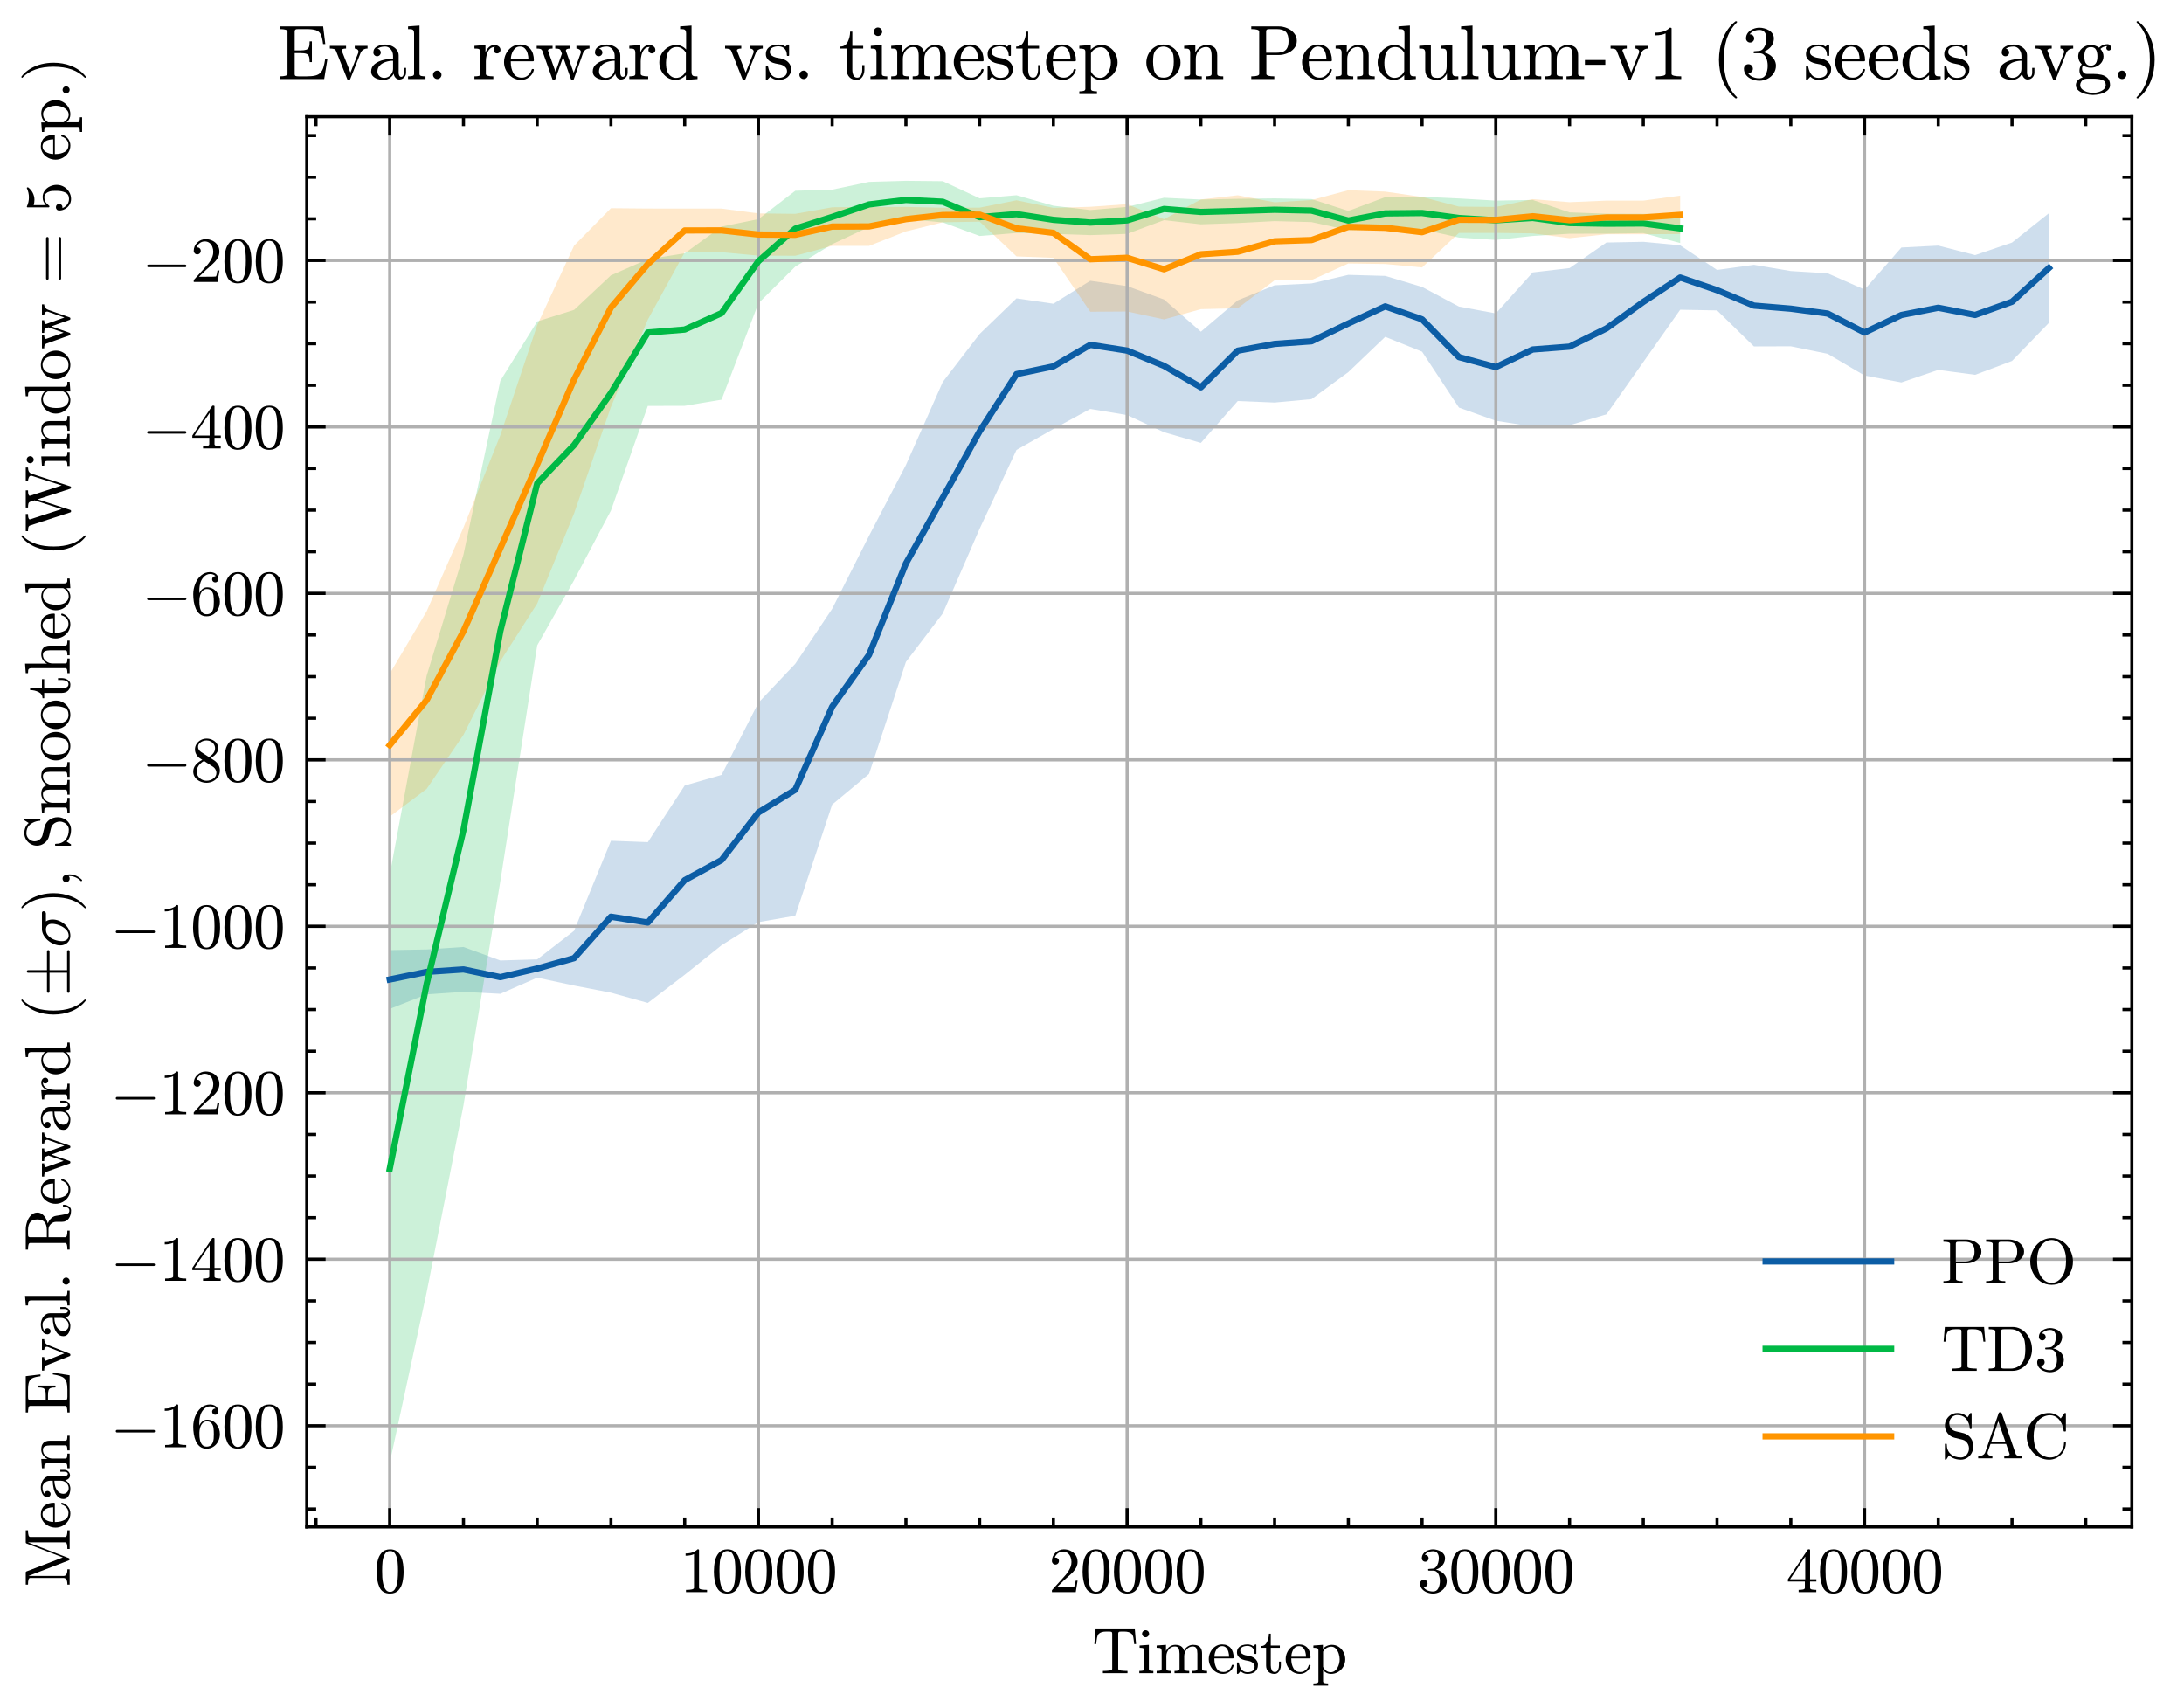 <?xml version="1.0" encoding="utf-8" standalone="no"?>
<!DOCTYPE svg PUBLIC "-//W3C//DTD SVG 1.1//EN"
  "http://www.w3.org/Graphics/SVG/1.1/DTD/svg11.dtd">
<svg xmlns:xlink="http://www.w3.org/1999/xlink" width="348.14pt" height="272.237pt" viewBox="0 0 348.14 272.237" xmlns="http://www.w3.org/2000/svg" version="1.1">
 <defs>
  <style type="text/css">*{stroke-linejoin: round; stroke-linecap: butt}</style>
 </defs>
 <g id="figure_1">
  <g id="patch_1">
   <path d="M 0 272.237 
L 348.14 272.237 
L 348.14 0 
L 0 0 
z
" style="fill: #ffffff"/>
  </g>
  <g id="axes_1">
   <g id="patch_2">
    <path d="M 48.9 243.381 
L 339.825 243.381 
L 339.825 18.6 
L 48.9 18.6 
z
" style="fill: #ffffff"/>
   </g>
   <g id="FillBetweenPolyCollection_1">
    <path d="M 62.124 151.443 
L 62.124 160.812 
L 68.001 158.498 
L 73.878 158.098 
L 79.756 158.411 
L 85.633 155.834 
L 91.51 157.094 
L 97.387 158.229 
L 103.265 159.866 
L 109.142 155.372 
L 115.019 150.67 
L 120.897 146.984 
L 126.774 145.961 
L 132.651 128.243 
L 138.528 123.357 
L 144.406 105.51 
L 150.283 97.78 
L 156.16 84.274 
L 162.037 71.713 
L 167.915 68.382 
L 173.792 65.178 
L 179.669 66.16 
L 185.547 68.894 
L 191.424 70.598 
L 197.301 63.921 
L 203.178 64.162 
L 209.056 63.617 
L 214.933 59.308 
L 220.81 53.691 
L 226.687 56.059 
L 232.565 64.968 
L 238.442 67.066 
L 244.319 67.989 
L 250.197 67.776 
L 256.074 66.046 
L 261.951 57.711 
L 267.828 49.369 
L 273.706 49.477 
L 279.583 55.217 
L 285.46 55.198 
L 291.337 56.395 
L 297.215 59.858 
L 303.092 60.962 
L 308.969 58.959 
L 314.847 59.746 
L 320.724 57.535 
L 326.601 51.47 
L 326.601 33.988 
L 326.601 33.988 
L 320.724 38.664 
L 314.847 40.663 
L 308.969 39.15 
L 303.092 39.455 
L 297.215 46.156 
L 291.337 43.563 
L 285.46 43.206 
L 279.583 42.212 
L 273.706 43.028 
L 267.828 39.104 
L 261.951 38.543 
L 256.074 38.656 
L 250.197 42.733 
L 244.319 43.424 
L 238.442 49.956 
L 232.565 48.866 
L 226.687 45.737 
L 220.81 43.976 
L 214.933 43.811 
L 209.056 45.181 
L 203.178 45.474 
L 197.301 47.875 
L 191.424 52.871 
L 185.547 47.738 
L 179.669 45.603 
L 173.792 44.753 
L 167.915 48.413 
L 162.037 47.555 
L 156.16 53.232 
L 150.283 60.883 
L 144.406 74.124 
L 138.528 85.408 
L 132.651 97.041 
L 126.774 105.801 
L 120.897 112.003 
L 115.019 123.513 
L 109.142 125.21 
L 103.265 134.234 
L 97.387 134.011 
L 91.51 148.359 
L 85.633 152.918 
L 79.756 153.094 
L 73.878 150.944 
L 68.001 151.34 
L 62.124 151.443 
z
" clip-path="url(#pda026d063d)" style="fill: #0c5da5; fill-opacity: 0.2"/>
   </g>
   <g id="FillBetweenPolyCollection_2">
    <path d="M 62.124 139.456 
L 62.124 233.163 
L 68.001 206.03 
L 73.878 176.195 
L 79.756 140.453 
L 85.633 102.866 
L 91.51 92.479 
L 97.387 81.382 
L 103.265 64.7 
L 109.142 64.685 
L 115.019 63.706 
L 120.897 48.334 
L 126.774 42.492 
L 132.651 38.922 
L 138.528 36.184 
L 144.406 34.917 
L 150.283 35.446 
L 156.16 37.618 
L 162.037 37.137 
L 167.915 37.28 
L 173.792 37.478 
L 179.669 37.277 
L 185.547 35.091 
L 191.424 35.758 
L 197.301 35.555 
L 203.178 35.245 
L 209.056 35.4 
L 214.933 36.679 
L 220.81 36.606 
L 226.687 36.55 
L 232.565 37.868 
L 238.442 38.247 
L 244.319 37.612 
L 250.197 37.255 
L 256.074 37.245 
L 261.951 37.154 
L 267.828 38.738 
L 267.828 34.081 
L 267.828 34.081 
L 261.951 34.086 
L 256.074 34.065 
L 250.197 33.85 
L 244.319 31.869 
L 238.442 31.975 
L 232.565 31.63 
L 226.687 31.358 
L 220.81 31.427 
L 214.933 33.62 
L 209.056 31.725 
L 203.178 31.62 
L 197.301 31.689 
L 191.424 31.803 
L 185.547 31.52 
L 179.669 32.974 
L 173.792 33.481 
L 167.915 32.791 
L 162.037 31.118 
L 156.16 31.611 
L 150.283 28.875 
L 144.406 28.817 
L 138.528 28.987 
L 132.651 30.229 
L 126.774 30.402 
L 120.897 34.926 
L 115.019 36.123 
L 109.142 40.377 
L 103.265 41.312 
L 97.387 43.885 
L 91.51 49.393 
L 85.633 51.236 
L 79.756 60.695 
L 73.878 88.405 
L 68.001 107.75 
L 62.124 139.456 
z
" clip-path="url(#pda026d063d)" style="fill: #00b945; fill-opacity: 0.2"/>
   </g>
   <g id="FillBetweenPolyCollection_3">
    <path d="M 62.124 107.378 
L 62.124 130.169 
L 68.001 125.752 
L 73.878 117.129 
L 79.756 105.385 
L 85.633 96.197 
L 91.51 81.831 
L 97.387 64.851 
L 103.265 50.951 
L 109.142 40.223 
L 115.019 40.202 
L 120.897 40.751 
L 126.774 40.763 
L 132.651 39.192 
L 138.528 39.199 
L 144.406 36.886 
L 150.283 35.432 
L 156.16 35.33 
L 162.037 40.869 
L 167.915 41.1 
L 173.792 49.689 
L 179.669 49.648 
L 185.547 50.911 
L 191.424 49.276 
L 197.301 49.129 
L 203.178 44.676 
L 209.056 44.641 
L 214.933 42.003 
L 220.81 42.082 
L 226.687 42.63 
L 232.565 37.123 
L 238.442 37.121 
L 244.319 37.2 
L 250.197 37.968 
L 256.074 37.338 
L 261.951 37.338 
L 267.828 37.304 
L 267.828 31.185 
L 267.828 31.185 
L 261.951 31.975 
L 256.074 31.975 
L 250.197 32.226 
L 244.319 31.741 
L 238.442 32.987 
L 232.565 32.931 
L 226.687 31.393 
L 220.81 30.538 
L 214.933 30.316 
L 209.056 31.889 
L 203.178 32.242 
L 197.301 31.125 
L 191.424 31.787 
L 185.547 34.937 
L 179.669 32.541 
L 173.792 32.96 
L 167.915 33.134 
L 162.037 31.923 
L 156.16 33.097 
L 150.283 33.116 
L 144.406 32.979 
L 138.528 32.985 
L 132.651 33.039 
L 126.774 34.083 
L 120.897 34.017 
L 115.019 33.249 
L 109.142 33.247 
L 103.265 33.239 
L 97.387 33.187 
L 91.51 39.158 
L 85.633 51.82 
L 79.756 69.377 
L 73.878 84.085 
L 68.001 97.455 
L 62.124 107.378 
z
" clip-path="url(#pda026d063d)" style="fill: #ff9500; fill-opacity: 0.2"/>
   </g>
   <g id="matplotlib.axis_1">
    <g id="xtick_1">
     <g id="line2d_1">
      <path d="M 62.124 243.381 
L 62.124 18.6 
" clip-path="url(#pda026d063d)" style="fill: none; stroke: #b0b0b0; stroke-width: 0.5; stroke-linecap: square"/>
     </g>
     <g id="line2d_2">
      <defs>
       <path id="m9c646fefd9" d="M 0 0 
L 0 -3 
" style="stroke: #000000; stroke-width: 0.5"/>
      </defs>
      <g>
       <use xlink:href="#m9c646fefd9" x="62.124" y="243.381" style="stroke: #000000; stroke-width: 0.5"/>
      </g>
     </g>
     <g id="line2d_3">
      <defs>
       <path id="m20050234ad" d="M 0 0 
L 0 3 
" style="stroke: #000000; stroke-width: 0.5"/>
      </defs>
      <g>
       <use xlink:href="#m20050234ad" x="62.124" y="18.6" style="stroke: #000000; stroke-width: 0.5"/>
      </g>
     </g>
     <g id="text_1">
      <!-- $\mathdefault{0}$ -->
      <g transform="translate(59.624 253.82) scale(0.1 -0.1)">
       <defs>
        <path id="Cmr10-30" d="M 1600 -141 
Q 816 -141 533 504 
Q 250 1150 250 2041 
Q 250 2597 351 3087 
Q 453 3578 754 3920 
Q 1056 4263 1600 4263 
Q 2022 4263 2290 4056 
Q 2559 3850 2700 3523 
Q 2841 3197 2892 2823 
Q 2944 2450 2944 2041 
Q 2944 1491 2842 1011 
Q 2741 531 2444 195 
Q 2147 -141 1600 -141 
z
M 1600 25 
Q 1956 25 2131 390 
Q 2306 756 2347 1200 
Q 2388 1644 2388 2144 
Q 2388 2625 2347 3031 
Q 2306 3438 2132 3767 
Q 1959 4097 1600 4097 
Q 1238 4097 1063 3765 
Q 888 3434 847 3029 
Q 806 2625 806 2144 
Q 806 1788 823 1472 
Q 841 1156 916 820 
Q 991 484 1158 254 
Q 1325 25 1600 25 
z
" transform="scale(0.016)"/>
       </defs>
       <use xlink:href="#Cmr10-30" transform="translate(0 0.391)"/>
      </g>
     </g>
    </g>
    <g id="xtick_2">
     <g id="line2d_4">
      <path d="M 120.897 243.381 
L 120.897 18.6 
" clip-path="url(#pda026d063d)" style="fill: none; stroke: #b0b0b0; stroke-width: 0.5; stroke-linecap: square"/>
     </g>
     <g id="line2d_5">
      <g>
       <use xlink:href="#m9c646fefd9" x="120.897" y="243.381" style="stroke: #000000; stroke-width: 0.5"/>
      </g>
     </g>
     <g id="line2d_6">
      <g>
       <use xlink:href="#m20050234ad" x="120.897" y="18.6" style="stroke: #000000; stroke-width: 0.5"/>
      </g>
     </g>
     <g id="text_2">
      <!-- $\mathdefault{10000}$ -->
      <g transform="translate(108.397 253.82) scale(0.1 -0.1)">
       <defs>
        <path id="Cmr10-31" d="M 594 0 
L 594 225 
Q 1394 225 1394 428 
L 1394 3788 
Q 1063 3628 556 3628 
L 556 3853 
Q 1341 3853 1741 4263 
L 1831 4263 
Q 1853 4263 1873 4245 
Q 1894 4228 1894 4206 
L 1894 428 
Q 1894 225 2694 225 
L 2694 0 
L 594 0 
z
" transform="scale(0.016)"/>
       </defs>
       <use xlink:href="#Cmr10-31" transform="translate(0 0.391)"/>
       <use xlink:href="#Cmr10-30" transform="translate(50 0.391)"/>
       <use xlink:href="#Cmr10-30" transform="translate(100 0.391)"/>
       <use xlink:href="#Cmr10-30" transform="translate(150 0.391)"/>
       <use xlink:href="#Cmr10-30" transform="translate(200 0.391)"/>
      </g>
     </g>
    </g>
    <g id="xtick_3">
     <g id="line2d_7">
      <path d="M 179.669 243.381 
L 179.669 18.6 
" clip-path="url(#pda026d063d)" style="fill: none; stroke: #b0b0b0; stroke-width: 0.5; stroke-linecap: square"/>
     </g>
     <g id="line2d_8">
      <g>
       <use xlink:href="#m9c646fefd9" x="179.669" y="243.381" style="stroke: #000000; stroke-width: 0.5"/>
      </g>
     </g>
     <g id="line2d_9">
      <g>
       <use xlink:href="#m20050234ad" x="179.669" y="18.6" style="stroke: #000000; stroke-width: 0.5"/>
      </g>
     </g>
     <g id="text_3">
      <!-- $\mathdefault{20000}$ -->
      <g transform="translate(167.169 253.82) scale(0.1 -0.1)">
       <defs>
        <path id="Cmr10-32" d="M 319 0 
L 319 172 
Q 319 188 331 206 
L 1325 1306 
Q 1550 1550 1690 1715 
Q 1831 1881 1968 2097 
Q 2106 2313 2186 2536 
Q 2266 2759 2266 3009 
Q 2266 3272 2169 3511 
Q 2072 3750 1880 3894 
Q 1688 4038 1416 4038 
Q 1138 4038 916 3870 
Q 694 3703 603 3438 
Q 628 3444 672 3444 
Q 816 3444 917 3347 
Q 1019 3250 1019 3097 
Q 1019 2950 917 2848 
Q 816 2747 672 2747 
Q 522 2747 420 2851 
Q 319 2956 319 3097 
Q 319 3338 409 3548 
Q 500 3759 670 3923 
Q 841 4088 1055 4175 
Q 1269 4263 1509 4263 
Q 1875 4263 2190 4108 
Q 2506 3953 2690 3670 
Q 2875 3388 2875 3009 
Q 2875 2731 2753 2481 
Q 2631 2231 2440 2026 
Q 2250 1822 1953 1562 
Q 1656 1303 1563 1216 
L 838 519 
L 1453 519 
Q 1906 519 2211 526 
Q 2516 534 2534 550 
Q 2609 631 2688 1141 
L 2875 1141 
L 2694 0 
L 319 0 
z
" transform="scale(0.016)"/>
       </defs>
       <use xlink:href="#Cmr10-32" transform="translate(0 0.391)"/>
       <use xlink:href="#Cmr10-30" transform="translate(50 0.391)"/>
       <use xlink:href="#Cmr10-30" transform="translate(100 0.391)"/>
       <use xlink:href="#Cmr10-30" transform="translate(150 0.391)"/>
       <use xlink:href="#Cmr10-30" transform="translate(200 0.391)"/>
      </g>
     </g>
    </g>
    <g id="xtick_4">
     <g id="line2d_10">
      <path d="M 238.442 243.381 
L 238.442 18.6 
" clip-path="url(#pda026d063d)" style="fill: none; stroke: #b0b0b0; stroke-width: 0.5; stroke-linecap: square"/>
     </g>
     <g id="line2d_11">
      <g>
       <use xlink:href="#m9c646fefd9" x="238.442" y="243.381" style="stroke: #000000; stroke-width: 0.5"/>
      </g>
     </g>
     <g id="line2d_12">
      <g>
       <use xlink:href="#m20050234ad" x="238.442" y="18.6" style="stroke: #000000; stroke-width: 0.5"/>
      </g>
     </g>
     <g id="text_4">
      <!-- $\mathdefault{30000}$ -->
      <g transform="translate(225.942 253.82) scale(0.1 -0.1)">
       <defs>
        <path id="Cmr10-33" d="M 609 494 
Q 759 275 1012 169 
Q 1266 63 1556 63 
Q 1928 63 2084 380 
Q 2241 697 2241 1100 
Q 2241 1281 2208 1462 
Q 2175 1644 2097 1800 
Q 2019 1956 1883 2050 
Q 1747 2144 1550 2144 
L 1125 2144 
Q 1069 2144 1069 2203 
L 1069 2259 
Q 1069 2309 1125 2309 
L 1478 2338 
Q 1703 2338 1851 2506 
Q 2000 2675 2069 2917 
Q 2138 3159 2138 3378 
Q 2138 3684 1994 3881 
Q 1850 4078 1556 4078 
Q 1313 4078 1091 3986 
Q 869 3894 738 3706 
Q 750 3709 759 3711 
Q 769 3713 781 3713 
Q 925 3713 1022 3613 
Q 1119 3513 1119 3372 
Q 1119 3234 1022 3134 
Q 925 3034 781 3034 
Q 641 3034 541 3134 
Q 441 3234 441 3372 
Q 441 3647 606 3850 
Q 772 4053 1033 4158 
Q 1294 4263 1556 4263 
Q 1750 4263 1965 4205 
Q 2181 4147 2356 4039 
Q 2531 3931 2642 3762 
Q 2753 3594 2753 3378 
Q 2753 3109 2633 2881 
Q 2513 2653 2303 2487 
Q 2094 2322 1844 2241 
Q 2122 2188 2372 2031 
Q 2622 1875 2773 1631 
Q 2925 1388 2925 1106 
Q 2925 753 2731 467 
Q 2538 181 2222 20 
Q 1906 -141 1556 -141 
Q 1256 -141 954 -26 
Q 653 88 461 316 
Q 269 544 269 863 
Q 269 1022 375 1128 
Q 481 1234 641 1234 
Q 744 1234 830 1186 
Q 916 1138 964 1050 
Q 1013 963 1013 863 
Q 1013 706 903 600 
Q 794 494 641 494 
L 609 494 
z
" transform="scale(0.016)"/>
       </defs>
       <use xlink:href="#Cmr10-33" transform="translate(0 0.391)"/>
       <use xlink:href="#Cmr10-30" transform="translate(50 0.391)"/>
       <use xlink:href="#Cmr10-30" transform="translate(100 0.391)"/>
       <use xlink:href="#Cmr10-30" transform="translate(150 0.391)"/>
       <use xlink:href="#Cmr10-30" transform="translate(200 0.391)"/>
      </g>
     </g>
    </g>
    <g id="xtick_5">
     <g id="line2d_13">
      <path d="M 297.215 243.381 
L 297.215 18.6 
" clip-path="url(#pda026d063d)" style="fill: none; stroke: #b0b0b0; stroke-width: 0.5; stroke-linecap: square"/>
     </g>
     <g id="line2d_14">
      <g>
       <use xlink:href="#m9c646fefd9" x="297.215" y="243.381" style="stroke: #000000; stroke-width: 0.5"/>
      </g>
     </g>
     <g id="line2d_15">
      <g>
       <use xlink:href="#m20050234ad" x="297.215" y="18.6" style="stroke: #000000; stroke-width: 0.5"/>
      </g>
     </g>
     <g id="text_5">
      <!-- $\mathdefault{40000}$ -->
      <g transform="translate(284.715 253.82) scale(0.1 -0.1)">
       <defs>
        <path id="Cmr10-34" d="M 178 1056 
L 178 1281 
L 2156 4231 
Q 2178 4263 2222 4263 
L 2316 4263 
Q 2388 4263 2388 4191 
L 2388 1281 
L 3016 1281 
L 3016 1056 
L 2388 1056 
L 2388 428 
Q 2388 297 2575 261 
Q 2763 225 3009 225 
L 3009 0 
L 1247 0 
L 1247 225 
Q 1494 225 1681 261 
Q 1869 297 1869 428 
L 1869 1056 
L 178 1056 
z
M 391 1281 
L 1906 1281 
L 1906 3547 
L 391 1281 
z
" transform="scale(0.016)"/>
       </defs>
       <use xlink:href="#Cmr10-34" transform="translate(0 0.391)"/>
       <use xlink:href="#Cmr10-30" transform="translate(50 0.391)"/>
       <use xlink:href="#Cmr10-30" transform="translate(100 0.391)"/>
       <use xlink:href="#Cmr10-30" transform="translate(150 0.391)"/>
       <use xlink:href="#Cmr10-30" transform="translate(200 0.391)"/>
      </g>
     </g>
    </g>
    <g id="xtick_6">
     <g id="line2d_16">
      <defs>
       <path id="m97b0376662" d="M 0 0 
L 0 -1.5 
" style="stroke: #000000; stroke-width: 0.5"/>
      </defs>
      <g>
       <use xlink:href="#m97b0376662" x="50.369" y="243.381" style="stroke: #000000; stroke-width: 0.5"/>
      </g>
     </g>
     <g id="line2d_17">
      <defs>
       <path id="mb5abd80188" d="M 0 0 
L 0 1.5 
" style="stroke: #000000; stroke-width: 0.5"/>
      </defs>
      <g>
       <use xlink:href="#mb5abd80188" x="50.369" y="18.6" style="stroke: #000000; stroke-width: 0.5"/>
      </g>
     </g>
    </g>
    <g id="xtick_7">
     <g id="line2d_18">
      <g>
       <use xlink:href="#m97b0376662" x="73.878" y="243.381" style="stroke: #000000; stroke-width: 0.5"/>
      </g>
     </g>
     <g id="line2d_19">
      <g>
       <use xlink:href="#mb5abd80188" x="73.878" y="18.6" style="stroke: #000000; stroke-width: 0.5"/>
      </g>
     </g>
    </g>
    <g id="xtick_8">
     <g id="line2d_20">
      <g>
       <use xlink:href="#m97b0376662" x="85.633" y="243.381" style="stroke: #000000; stroke-width: 0.5"/>
      </g>
     </g>
     <g id="line2d_21">
      <g>
       <use xlink:href="#mb5abd80188" x="85.633" y="18.6" style="stroke: #000000; stroke-width: 0.5"/>
      </g>
     </g>
    </g>
    <g id="xtick_9">
     <g id="line2d_22">
      <g>
       <use xlink:href="#m97b0376662" x="97.387" y="243.381" style="stroke: #000000; stroke-width: 0.5"/>
      </g>
     </g>
     <g id="line2d_23">
      <g>
       <use xlink:href="#mb5abd80188" x="97.387" y="18.6" style="stroke: #000000; stroke-width: 0.5"/>
      </g>
     </g>
    </g>
    <g id="xtick_10">
     <g id="line2d_24">
      <g>
       <use xlink:href="#m97b0376662" x="109.142" y="243.381" style="stroke: #000000; stroke-width: 0.5"/>
      </g>
     </g>
     <g id="line2d_25">
      <g>
       <use xlink:href="#mb5abd80188" x="109.142" y="18.6" style="stroke: #000000; stroke-width: 0.5"/>
      </g>
     </g>
    </g>
    <g id="xtick_11">
     <g id="line2d_26">
      <g>
       <use xlink:href="#m97b0376662" x="132.651" y="243.381" style="stroke: #000000; stroke-width: 0.5"/>
      </g>
     </g>
     <g id="line2d_27">
      <g>
       <use xlink:href="#mb5abd80188" x="132.651" y="18.6" style="stroke: #000000; stroke-width: 0.5"/>
      </g>
     </g>
    </g>
    <g id="xtick_12">
     <g id="line2d_28">
      <g>
       <use xlink:href="#m97b0376662" x="144.406" y="243.381" style="stroke: #000000; stroke-width: 0.5"/>
      </g>
     </g>
     <g id="line2d_29">
      <g>
       <use xlink:href="#mb5abd80188" x="144.406" y="18.6" style="stroke: #000000; stroke-width: 0.5"/>
      </g>
     </g>
    </g>
    <g id="xtick_13">
     <g id="line2d_30">
      <g>
       <use xlink:href="#m97b0376662" x="156.16" y="243.381" style="stroke: #000000; stroke-width: 0.5"/>
      </g>
     </g>
     <g id="line2d_31">
      <g>
       <use xlink:href="#mb5abd80188" x="156.16" y="18.6" style="stroke: #000000; stroke-width: 0.5"/>
      </g>
     </g>
    </g>
    <g id="xtick_14">
     <g id="line2d_32">
      <g>
       <use xlink:href="#m97b0376662" x="167.915" y="243.381" style="stroke: #000000; stroke-width: 0.5"/>
      </g>
     </g>
     <g id="line2d_33">
      <g>
       <use xlink:href="#mb5abd80188" x="167.915" y="18.6" style="stroke: #000000; stroke-width: 0.5"/>
      </g>
     </g>
    </g>
    <g id="xtick_15">
     <g id="line2d_34">
      <g>
       <use xlink:href="#m97b0376662" x="191.424" y="243.381" style="stroke: #000000; stroke-width: 0.5"/>
      </g>
     </g>
     <g id="line2d_35">
      <g>
       <use xlink:href="#mb5abd80188" x="191.424" y="18.6" style="stroke: #000000; stroke-width: 0.5"/>
      </g>
     </g>
    </g>
    <g id="xtick_16">
     <g id="line2d_36">
      <g>
       <use xlink:href="#m97b0376662" x="203.178" y="243.381" style="stroke: #000000; stroke-width: 0.5"/>
      </g>
     </g>
     <g id="line2d_37">
      <g>
       <use xlink:href="#mb5abd80188" x="203.178" y="18.6" style="stroke: #000000; stroke-width: 0.5"/>
      </g>
     </g>
    </g>
    <g id="xtick_17">
     <g id="line2d_38">
      <g>
       <use xlink:href="#m97b0376662" x="214.933" y="243.381" style="stroke: #000000; stroke-width: 0.5"/>
      </g>
     </g>
     <g id="line2d_39">
      <g>
       <use xlink:href="#mb5abd80188" x="214.933" y="18.6" style="stroke: #000000; stroke-width: 0.5"/>
      </g>
     </g>
    </g>
    <g id="xtick_18">
     <g id="line2d_40">
      <g>
       <use xlink:href="#m97b0376662" x="226.687" y="243.381" style="stroke: #000000; stroke-width: 0.5"/>
      </g>
     </g>
     <g id="line2d_41">
      <g>
       <use xlink:href="#mb5abd80188" x="226.687" y="18.6" style="stroke: #000000; stroke-width: 0.5"/>
      </g>
     </g>
    </g>
    <g id="xtick_19">
     <g id="line2d_42">
      <g>
       <use xlink:href="#m97b0376662" x="250.197" y="243.381" style="stroke: #000000; stroke-width: 0.5"/>
      </g>
     </g>
     <g id="line2d_43">
      <g>
       <use xlink:href="#mb5abd80188" x="250.197" y="18.6" style="stroke: #000000; stroke-width: 0.5"/>
      </g>
     </g>
    </g>
    <g id="xtick_20">
     <g id="line2d_44">
      <g>
       <use xlink:href="#m97b0376662" x="261.951" y="243.381" style="stroke: #000000; stroke-width: 0.5"/>
      </g>
     </g>
     <g id="line2d_45">
      <g>
       <use xlink:href="#mb5abd80188" x="261.951" y="18.6" style="stroke: #000000; stroke-width: 0.5"/>
      </g>
     </g>
    </g>
    <g id="xtick_21">
     <g id="line2d_46">
      <g>
       <use xlink:href="#m97b0376662" x="273.706" y="243.381" style="stroke: #000000; stroke-width: 0.5"/>
      </g>
     </g>
     <g id="line2d_47">
      <g>
       <use xlink:href="#mb5abd80188" x="273.706" y="18.6" style="stroke: #000000; stroke-width: 0.5"/>
      </g>
     </g>
    </g>
    <g id="xtick_22">
     <g id="line2d_48">
      <g>
       <use xlink:href="#m97b0376662" x="285.46" y="243.381" style="stroke: #000000; stroke-width: 0.5"/>
      </g>
     </g>
     <g id="line2d_49">
      <g>
       <use xlink:href="#mb5abd80188" x="285.46" y="18.6" style="stroke: #000000; stroke-width: 0.5"/>
      </g>
     </g>
    </g>
    <g id="xtick_23">
     <g id="line2d_50">
      <g>
       <use xlink:href="#m97b0376662" x="308.969" y="243.381" style="stroke: #000000; stroke-width: 0.5"/>
      </g>
     </g>
     <g id="line2d_51">
      <g>
       <use xlink:href="#mb5abd80188" x="308.969" y="18.6" style="stroke: #000000; stroke-width: 0.5"/>
      </g>
     </g>
    </g>
    <g id="xtick_24">
     <g id="line2d_52">
      <g>
       <use xlink:href="#m97b0376662" x="320.724" y="243.381" style="stroke: #000000; stroke-width: 0.5"/>
      </g>
     </g>
     <g id="line2d_53">
      <g>
       <use xlink:href="#mb5abd80188" x="320.724" y="18.6" style="stroke: #000000; stroke-width: 0.5"/>
      </g>
     </g>
    </g>
    <g id="xtick_25">
     <g id="line2d_54">
      <g>
       <use xlink:href="#m97b0376662" x="332.478" y="243.381" style="stroke: #000000; stroke-width: 0.5"/>
      </g>
     </g>
     <g id="line2d_55">
      <g>
       <use xlink:href="#mb5abd80188" x="332.478" y="18.6" style="stroke: #000000; stroke-width: 0.5"/>
      </g>
     </g>
    </g>
    <g id="text_6">
     <!-- Timestep -->
     <g transform="translate(174.077 266.698) scale(0.1 -0.1)">
      <defs>
       <path id="Cmr10-54" d="M 1081 0 
L 1081 225 
Q 1403 225 1706 261 
Q 2009 297 2009 428 
L 2009 3944 
Q 2009 4081 1932 4114 
Q 1856 4147 1684 4147 
L 1416 4147 
Q 888 4147 666 3916 
Q 550 3800 500 3545 
Q 450 3291 416 2906 
L 231 2906 
L 353 4372 
L 4263 4372 
L 4384 2906 
L 4197 2906 
Q 4159 3319 4114 3561 
Q 4069 3803 3950 3916 
Q 3725 4147 3200 4147 
L 2931 4147 
Q 2816 4147 2752 4137 
Q 2688 4128 2647 4083 
Q 2606 4038 2606 3944 
L 2606 428 
Q 2606 297 2909 261 
Q 3213 225 3531 225 
L 3531 0 
L 1081 0 
z
" transform="scale(0.016)"/>
       <path id="Cmr10-69" d="M 197 0 
L 197 225 
Q 416 225 556 259 
Q 697 294 697 428 
L 697 2175 
Q 697 2422 601 2478 
Q 506 2534 225 2534 
L 225 2759 
L 1147 2828 
L 1147 428 
Q 1147 294 1269 259 
Q 1391 225 1594 225 
L 1594 0 
L 197 0 
z
M 469 3928 
Q 469 4069 575 4175 
Q 681 4281 819 4281 
Q 909 4281 993 4234 
Q 1078 4188 1125 4103 
Q 1172 4019 1172 3928 
Q 1172 3791 1065 3684 
Q 959 3578 819 3578 
Q 681 3578 575 3684 
Q 469 3791 469 3928 
z
" transform="scale(0.016)"/>
       <path id="Cmr10-6d" d="M 191 0 
L 191 225 
Q 409 225 550 259 
Q 691 294 691 428 
L 691 2175 
Q 691 2347 639 2423 
Q 588 2500 491 2517 
Q 394 2534 191 2534 
L 191 2759 
L 1119 2828 
L 1119 2203 
Q 1247 2478 1498 2653 
Q 1750 2828 2047 2828 
Q 2784 2828 2913 2228 
Q 3041 2497 3287 2662 
Q 3534 2828 3828 2828 
Q 4119 2828 4317 2734 
Q 4516 2641 4616 2448 
Q 4716 2256 4716 1966 
L 4716 428 
Q 4716 294 4858 259 
Q 5000 225 5216 225 
L 5216 0 
L 3750 0 
L 3750 225 
Q 3969 225 4109 259 
Q 4250 294 4250 428 
L 4250 1947 
Q 4250 2269 4159 2466 
Q 4069 2663 3788 2663 
Q 3419 2663 3178 2366 
Q 2938 2069 2938 1691 
L 2938 428 
Q 2938 294 3078 259 
Q 3219 225 3438 225 
L 3438 0 
L 1972 0 
L 1972 225 
Q 2191 225 2331 259 
Q 2472 294 2472 428 
L 2472 1947 
Q 2472 2259 2381 2461 
Q 2291 2663 2009 2663 
Q 1638 2663 1398 2366 
Q 1159 2069 1159 1691 
L 1159 428 
Q 1159 294 1300 259 
Q 1441 225 1656 225 
L 1656 0 
L 191 0 
z
" transform="scale(0.016)"/>
       <path id="Cmr10-65" d="M 1594 -72 
Q 1203 -72 876 133 
Q 550 338 364 680 
Q 178 1022 178 1403 
Q 178 1778 348 2115 
Q 519 2453 823 2661 
Q 1128 2869 1503 2869 
Q 1797 2869 2014 2770 
Q 2231 2672 2372 2497 
Q 2513 2322 2584 2084 
Q 2656 1847 2656 1563 
Q 2656 1478 2591 1478 
L 738 1478 
L 738 1409 
Q 738 878 952 497 
Q 1166 116 1650 116 
Q 1847 116 2014 203 
Q 2181 291 2304 447 
Q 2428 603 2472 781 
Q 2478 803 2495 820 
Q 2513 838 2534 838 
L 2591 838 
Q 2656 838 2656 756 
Q 2566 394 2266 161 
Q 1966 -72 1594 -72 
z
M 744 1638 
L 2203 1638 
Q 2203 1878 2136 2125 
Q 2069 2372 1912 2536 
Q 1756 2700 1503 2700 
Q 1141 2700 942 2361 
Q 744 2022 744 1638 
z
" transform="scale(0.016)"/>
       <path id="Cmr10-73" d="M 213 -19 
L 213 1025 
Q 213 1075 269 1075 
L 347 1075 
Q 384 1075 397 1025 
Q 575 97 1259 97 
Q 1563 97 1767 234 
Q 1972 372 1972 659 
Q 1972 866 1812 1011 
Q 1653 1156 1434 1209 
L 1006 1294 
Q 791 1341 614 1437 
Q 438 1534 325 1695 
Q 213 1856 213 2069 
Q 213 2350 361 2529 
Q 509 2709 746 2789 
Q 984 2869 1259 2869 
Q 1588 2869 1831 2694 
L 2016 2853 
Q 2016 2869 2047 2869 
L 2094 2869 
Q 2113 2869 2128 2851 
Q 2144 2834 2144 2816 
L 2144 1978 
Q 2144 1919 2094 1919 
L 2016 1919 
Q 1959 1919 1959 1978 
Q 1959 2313 1773 2516 
Q 1588 2719 1253 2719 
Q 966 2719 755 2612 
Q 544 2506 544 2247 
Q 544 2069 695 1955 
Q 847 1841 1050 1791 
L 1484 1709 
Q 1703 1659 1892 1540 
Q 2081 1422 2192 1240 
Q 2303 1059 2303 831 
Q 2303 600 2223 429 
Q 2144 259 2001 146 
Q 1859 34 1665 -19 
Q 1472 -72 1259 -72 
Q 859 -72 575 197 
L 341 -56 
Q 341 -72 306 -72 
L 269 -72 
Q 213 -72 213 -19 
z
" transform="scale(0.016)"/>
       <path id="Cmr10-74" d="M 653 769 
L 653 2534 
L 122 2534 
L 122 2700 
Q 541 2700 737 3090 
Q 934 3481 934 3938 
L 1119 3938 
L 1119 2759 
L 2022 2759 
L 2022 2534 
L 1119 2534 
L 1119 781 
Q 1119 516 1208 316 
Q 1297 116 1528 116 
Q 1747 116 1844 327 
Q 1941 538 1941 781 
L 1941 1159 
L 2125 1159 
L 2125 769 
Q 2125 569 2051 373 
Q 1978 178 1834 53 
Q 1691 -72 1484 -72 
Q 1100 -72 876 158 
Q 653 388 653 769 
z
" transform="scale(0.016)"/>
       <path id="Cmr10-70" d="M 166 -1241 
L 166 -1019 
Q 384 -1019 525 -981 
Q 666 -944 666 -813 
L 666 2272 
Q 666 2447 541 2490 
Q 416 2534 166 2534 
L 166 2759 
L 1113 2828 
L 1113 2431 
Q 1288 2625 1520 2726 
Q 1753 2828 2016 2828 
Q 2394 2828 2697 2623 
Q 3000 2419 3170 2086 
Q 3341 1753 3341 1381 
Q 3341 994 3152 659 
Q 2963 325 2636 126 
Q 2309 -72 1919 -72 
Q 1453 -72 1131 306 
L 1131 -813 
Q 1131 -944 1273 -981 
Q 1416 -1019 1631 -1019 
L 1631 -1241 
L 166 -1241 
z
M 1131 622 
Q 1244 394 1444 245 
Q 1644 97 1881 97 
Q 2103 97 2273 215 
Q 2444 334 2559 534 
Q 2675 734 2729 954 
Q 2784 1175 2784 1381 
Q 2784 1638 2692 1936 
Q 2600 2234 2411 2439 
Q 2222 2644 1953 2644 
Q 1694 2644 1476 2511 
Q 1259 2378 1131 2150 
L 1131 622 
z
" transform="scale(0.016)"/>
      </defs>
      <use xlink:href="#Cmr10-54"/>
      <use xlink:href="#Cmr10-69" transform="translate(72.217 0)"/>
      <use xlink:href="#Cmr10-6d" transform="translate(99.902 0)"/>
      <use xlink:href="#Cmr10-65" transform="translate(183.203 0)"/>
      <use xlink:href="#Cmr10-73" transform="translate(227.588 0)"/>
      <use xlink:href="#Cmr10-74" transform="translate(266.992 0)"/>
      <use xlink:href="#Cmr10-65" transform="translate(305.811 0)"/>
      <use xlink:href="#Cmr10-70" transform="translate(350.195 0)"/>
     </g>
    </g>
   </g>
   <g id="matplotlib.axis_2">
    <g id="ytick_1">
     <g id="line2d_56">
      <path d="M 48.9 227.252 
L 339.825 227.252 
" clip-path="url(#pda026d063d)" style="fill: none; stroke: #b0b0b0; stroke-width: 0.5; stroke-linecap: square"/>
     </g>
     <g id="line2d_57">
      <defs>
       <path id="m96d967bcad" d="M 0 0 
L 3 0 
" style="stroke: #000000; stroke-width: 0.5"/>
      </defs>
      <g>
       <use xlink:href="#m96d967bcad" x="48.9" y="227.252" style="stroke: #000000; stroke-width: 0.5"/>
      </g>
     </g>
     <g id="line2d_58">
      <defs>
       <path id="md70c1f74ad" d="M 0 0 
L -3 0 
" style="stroke: #000000; stroke-width: 0.5"/>
      </defs>
      <g>
       <use xlink:href="#md70c1f74ad" x="339.825" y="227.252" style="stroke: #000000; stroke-width: 0.5"/>
      </g>
     </g>
     <g id="text_7">
      <!-- $\mathdefault{−1600}$ -->
      <g transform="translate(17.6 230.722) scale(0.1 -0.1)">
       <defs>
        <path id="Cmsy10-a1" d="M 653 1472 
Q 600 1472 565 1512 
Q 531 1553 531 1600 
Q 531 1647 565 1687 
Q 600 1728 653 1728 
L 4325 1728 
Q 4375 1728 4408 1687 
Q 4441 1647 4441 1600 
Q 4441 1553 4408 1512 
Q 4375 1472 4325 1472 
L 653 1472 
z
" transform="scale(0.016)"/>
        <path id="Cmr10-36" d="M 1600 -141 
Q 1203 -141 937 70 
Q 672 281 526 617 
Q 381 953 325 1322 
Q 269 1691 269 2069 
Q 269 2575 466 3084 
Q 663 3594 1045 3928 
Q 1428 4263 1953 4263 
Q 2172 4263 2361 4180 
Q 2550 4097 2658 3936 
Q 2766 3775 2766 3547 
Q 2766 3416 2677 3327 
Q 2588 3238 2456 3238 
Q 2331 3238 2240 3328 
Q 2150 3419 2150 3547 
Q 2150 3672 2240 3762 
Q 2331 3853 2456 3853 
L 2491 3853 
Q 2409 3969 2261 4023 
Q 2113 4078 1953 4078 
Q 1759 4078 1595 3993 
Q 1431 3909 1300 3765 
Q 1169 3622 1081 3448 
Q 994 3275 945 3053 
Q 897 2831 884 2637 
Q 872 2444 872 2150 
Q 984 2413 1190 2580 
Q 1397 2747 1656 2747 
Q 1941 2747 2175 2631 
Q 2409 2516 2578 2311 
Q 2747 2106 2836 1843 
Q 2925 1581 2925 1313 
Q 2925 938 2758 598 
Q 2591 259 2287 59 
Q 1984 -141 1600 -141 
z
M 1600 63 
Q 1847 63 1997 175 
Q 2147 288 2217 473 
Q 2288 659 2305 848 
Q 2322 1038 2322 1313 
Q 2322 1675 2287 1931 
Q 2253 2188 2100 2383 
Q 1947 2578 1631 2578 
Q 1372 2578 1205 2403 
Q 1038 2228 961 1961 
Q 884 1694 884 1447 
Q 884 1363 891 1319 
Q 891 1309 889 1303 
Q 888 1297 884 1288 
Q 884 1013 940 731 
Q 997 450 1156 256 
Q 1316 63 1600 63 
z
" transform="scale(0.016)"/>
       </defs>
       <use xlink:href="#Cmsy10-a1" transform="translate(0 0.391)"/>
       <use xlink:href="#Cmr10-31" transform="translate(77.686 0.391)"/>
       <use xlink:href="#Cmr10-36" transform="translate(127.686 0.391)"/>
       <use xlink:href="#Cmr10-30" transform="translate(177.686 0.391)"/>
       <use xlink:href="#Cmr10-30" transform="translate(227.686 0.391)"/>
      </g>
     </g>
    </g>
    <g id="ytick_2">
     <g id="line2d_59">
      <path d="M 48.9 200.718 
L 339.825 200.718 
" clip-path="url(#pda026d063d)" style="fill: none; stroke: #b0b0b0; stroke-width: 0.5; stroke-linecap: square"/>
     </g>
     <g id="line2d_60">
      <g>
       <use xlink:href="#m96d967bcad" x="48.9" y="200.718" style="stroke: #000000; stroke-width: 0.5"/>
      </g>
     </g>
     <g id="line2d_61">
      <g>
       <use xlink:href="#md70c1f74ad" x="339.825" y="200.718" style="stroke: #000000; stroke-width: 0.5"/>
      </g>
     </g>
     <g id="text_8">
      <!-- $\mathdefault{−1400}$ -->
      <g transform="translate(17.6 204.188) scale(0.1 -0.1)">
       <use xlink:href="#Cmsy10-a1" transform="translate(0 0.391)"/>
       <use xlink:href="#Cmr10-31" transform="translate(77.686 0.391)"/>
       <use xlink:href="#Cmr10-34" transform="translate(127.686 0.391)"/>
       <use xlink:href="#Cmr10-30" transform="translate(177.686 0.391)"/>
       <use xlink:href="#Cmr10-30" transform="translate(227.686 0.391)"/>
      </g>
     </g>
    </g>
    <g id="ytick_3">
     <g id="line2d_62">
      <path d="M 48.9 174.184 
L 339.825 174.184 
" clip-path="url(#pda026d063d)" style="fill: none; stroke: #b0b0b0; stroke-width: 0.5; stroke-linecap: square"/>
     </g>
     <g id="line2d_63">
      <g>
       <use xlink:href="#m96d967bcad" x="48.9" y="174.184" style="stroke: #000000; stroke-width: 0.5"/>
      </g>
     </g>
     <g id="line2d_64">
      <g>
       <use xlink:href="#md70c1f74ad" x="339.825" y="174.184" style="stroke: #000000; stroke-width: 0.5"/>
      </g>
     </g>
     <g id="text_9">
      <!-- $\mathdefault{−1200}$ -->
      <g transform="translate(17.6 177.654) scale(0.1 -0.1)">
       <use xlink:href="#Cmsy10-a1" transform="translate(0 0.391)"/>
       <use xlink:href="#Cmr10-31" transform="translate(77.686 0.391)"/>
       <use xlink:href="#Cmr10-32" transform="translate(127.686 0.391)"/>
       <use xlink:href="#Cmr10-30" transform="translate(177.686 0.391)"/>
       <use xlink:href="#Cmr10-30" transform="translate(227.686 0.391)"/>
      </g>
     </g>
    </g>
    <g id="ytick_4">
     <g id="line2d_65">
      <path d="M 48.9 147.65 
L 339.825 147.65 
" clip-path="url(#pda026d063d)" style="fill: none; stroke: #b0b0b0; stroke-width: 0.5; stroke-linecap: square"/>
     </g>
     <g id="line2d_66">
      <g>
       <use xlink:href="#m96d967bcad" x="48.9" y="147.65" style="stroke: #000000; stroke-width: 0.5"/>
      </g>
     </g>
     <g id="line2d_67">
      <g>
       <use xlink:href="#md70c1f74ad" x="339.825" y="147.65" style="stroke: #000000; stroke-width: 0.5"/>
      </g>
     </g>
     <g id="text_10">
      <!-- $\mathdefault{−1000}$ -->
      <g transform="translate(17.6 151.12) scale(0.1 -0.1)">
       <use xlink:href="#Cmsy10-a1" transform="translate(0 0.391)"/>
       <use xlink:href="#Cmr10-31" transform="translate(77.686 0.391)"/>
       <use xlink:href="#Cmr10-30" transform="translate(127.686 0.391)"/>
       <use xlink:href="#Cmr10-30" transform="translate(177.686 0.391)"/>
       <use xlink:href="#Cmr10-30" transform="translate(227.686 0.391)"/>
      </g>
     </g>
    </g>
    <g id="ytick_5">
     <g id="line2d_68">
      <path d="M 48.9 121.116 
L 339.825 121.116 
" clip-path="url(#pda026d063d)" style="fill: none; stroke: #b0b0b0; stroke-width: 0.5; stroke-linecap: square"/>
     </g>
     <g id="line2d_69">
      <g>
       <use xlink:href="#m96d967bcad" x="48.9" y="121.116" style="stroke: #000000; stroke-width: 0.5"/>
      </g>
     </g>
     <g id="line2d_70">
      <g>
       <use xlink:href="#md70c1f74ad" x="339.825" y="121.116" style="stroke: #000000; stroke-width: 0.5"/>
      </g>
     </g>
     <g id="text_11">
      <!-- $\mathdefault{−800}$ -->
      <g transform="translate(22.6 124.585) scale(0.1 -0.1)">
       <defs>
        <path id="Cmr10-38" d="M 269 972 
Q 269 1356 522 1651 
Q 775 1947 1172 2144 
L 934 2297 
Q 716 2441 578 2680 
Q 441 2919 441 3181 
Q 441 3488 602 3734 
Q 763 3981 1030 4122 
Q 1297 4263 1600 4263 
Q 1884 4263 2148 4147 
Q 2413 4031 2583 3815 
Q 2753 3600 2753 3303 
Q 2753 3088 2651 2903 
Q 2550 2719 2373 2572 
Q 2197 2425 1997 2322 
L 2363 2088 
Q 2616 1922 2770 1653 
Q 2925 1384 2925 1088 
Q 2925 741 2739 456 
Q 2553 172 2247 15 
Q 1941 -141 1600 -141 
Q 1269 -141 961 -6 
Q 653 128 461 383 
Q 269 638 269 972 
z
M 616 972 
Q 616 719 755 509 
Q 894 300 1122 181 
Q 1350 63 1600 63 
Q 1972 63 2275 280 
Q 2578 497 2578 856 
Q 2578 978 2529 1098 
Q 2481 1219 2395 1317 
Q 2309 1416 2203 1478 
L 1344 2034 
Q 1144 1928 976 1765 
Q 809 1603 712 1400 
Q 616 1197 616 972 
z
M 1056 2925 
L 1831 2425 
Q 2100 2581 2272 2803 
Q 2444 3025 2444 3303 
Q 2444 3519 2323 3698 
Q 2203 3878 2009 3978 
Q 1816 4078 1594 4078 
Q 1400 4078 1203 4003 
Q 1006 3928 878 3779 
Q 750 3631 750 3431 
Q 750 3131 1056 2925 
z
" transform="scale(0.016)"/>
       </defs>
       <use xlink:href="#Cmsy10-a1" transform="translate(0 0.391)"/>
       <use xlink:href="#Cmr10-38" transform="translate(77.686 0.391)"/>
       <use xlink:href="#Cmr10-30" transform="translate(127.686 0.391)"/>
       <use xlink:href="#Cmr10-30" transform="translate(177.686 0.391)"/>
      </g>
     </g>
    </g>
    <g id="ytick_6">
     <g id="line2d_71">
      <path d="M 48.9 94.582 
L 339.825 94.582 
" clip-path="url(#pda026d063d)" style="fill: none; stroke: #b0b0b0; stroke-width: 0.5; stroke-linecap: square"/>
     </g>
     <g id="line2d_72">
      <g>
       <use xlink:href="#m96d967bcad" x="48.9" y="94.582" style="stroke: #000000; stroke-width: 0.5"/>
      </g>
     </g>
     <g id="line2d_73">
      <g>
       <use xlink:href="#md70c1f74ad" x="339.825" y="94.582" style="stroke: #000000; stroke-width: 0.5"/>
      </g>
     </g>
     <g id="text_12">
      <!-- $\mathdefault{−600}$ -->
      <g transform="translate(22.6 98.051) scale(0.1 -0.1)">
       <use xlink:href="#Cmsy10-a1" transform="translate(0 0.391)"/>
       <use xlink:href="#Cmr10-36" transform="translate(77.686 0.391)"/>
       <use xlink:href="#Cmr10-30" transform="translate(127.686 0.391)"/>
       <use xlink:href="#Cmr10-30" transform="translate(177.686 0.391)"/>
      </g>
     </g>
    </g>
    <g id="ytick_7">
     <g id="line2d_74">
      <path d="M 48.9 68.048 
L 339.825 68.048 
" clip-path="url(#pda026d063d)" style="fill: none; stroke: #b0b0b0; stroke-width: 0.5; stroke-linecap: square"/>
     </g>
     <g id="line2d_75">
      <g>
       <use xlink:href="#m96d967bcad" x="48.9" y="68.048" style="stroke: #000000; stroke-width: 0.5"/>
      </g>
     </g>
     <g id="line2d_76">
      <g>
       <use xlink:href="#md70c1f74ad" x="339.825" y="68.048" style="stroke: #000000; stroke-width: 0.5"/>
      </g>
     </g>
     <g id="text_13">
      <!-- $\mathdefault{−400}$ -->
      <g transform="translate(22.6 71.517) scale(0.1 -0.1)">
       <use xlink:href="#Cmsy10-a1" transform="translate(0 0.391)"/>
       <use xlink:href="#Cmr10-34" transform="translate(77.686 0.391)"/>
       <use xlink:href="#Cmr10-30" transform="translate(127.686 0.391)"/>
       <use xlink:href="#Cmr10-30" transform="translate(177.686 0.391)"/>
      </g>
     </g>
    </g>
    <g id="ytick_8">
     <g id="line2d_77">
      <path d="M 48.9 41.514 
L 339.825 41.514 
" clip-path="url(#pda026d063d)" style="fill: none; stroke: #b0b0b0; stroke-width: 0.5; stroke-linecap: square"/>
     </g>
     <g id="line2d_78">
      <g>
       <use xlink:href="#m96d967bcad" x="48.9" y="41.514" style="stroke: #000000; stroke-width: 0.5"/>
      </g>
     </g>
     <g id="line2d_79">
      <g>
       <use xlink:href="#md70c1f74ad" x="339.825" y="41.514" style="stroke: #000000; stroke-width: 0.5"/>
      </g>
     </g>
     <g id="text_14">
      <!-- $\mathdefault{−200}$ -->
      <g transform="translate(22.6 44.983) scale(0.1 -0.1)">
       <use xlink:href="#Cmsy10-a1" transform="translate(0 0.391)"/>
       <use xlink:href="#Cmr10-32" transform="translate(77.686 0.391)"/>
       <use xlink:href="#Cmr10-30" transform="translate(127.686 0.391)"/>
       <use xlink:href="#Cmr10-30" transform="translate(177.686 0.391)"/>
      </g>
     </g>
    </g>
    <g id="ytick_9">
     <g id="line2d_80">
      <defs>
       <path id="mf76b2b22b0" d="M 0 0 
L 1.5 0 
" style="stroke: #000000; stroke-width: 0.5"/>
      </defs>
      <g>
       <use xlink:href="#mf76b2b22b0" x="48.9" y="240.52" style="stroke: #000000; stroke-width: 0.5"/>
      </g>
     </g>
     <g id="line2d_81">
      <defs>
       <path id="m00c33bfe41" d="M 0 0 
L -1.5 0 
" style="stroke: #000000; stroke-width: 0.5"/>
      </defs>
      <g>
       <use xlink:href="#m00c33bfe41" x="339.825" y="240.52" style="stroke: #000000; stroke-width: 0.5"/>
      </g>
     </g>
    </g>
    <g id="ytick_10">
     <g id="line2d_82">
      <g>
       <use xlink:href="#mf76b2b22b0" x="48.9" y="233.886" style="stroke: #000000; stroke-width: 0.5"/>
      </g>
     </g>
     <g id="line2d_83">
      <g>
       <use xlink:href="#m00c33bfe41" x="339.825" y="233.886" style="stroke: #000000; stroke-width: 0.5"/>
      </g>
     </g>
    </g>
    <g id="ytick_11">
     <g id="line2d_84">
      <g>
       <use xlink:href="#mf76b2b22b0" x="48.9" y="220.619" style="stroke: #000000; stroke-width: 0.5"/>
      </g>
     </g>
     <g id="line2d_85">
      <g>
       <use xlink:href="#m00c33bfe41" x="339.825" y="220.619" style="stroke: #000000; stroke-width: 0.5"/>
      </g>
     </g>
    </g>
    <g id="ytick_12">
     <g id="line2d_86">
      <g>
       <use xlink:href="#mf76b2b22b0" x="48.9" y="213.985" style="stroke: #000000; stroke-width: 0.5"/>
      </g>
     </g>
     <g id="line2d_87">
      <g>
       <use xlink:href="#m00c33bfe41" x="339.825" y="213.985" style="stroke: #000000; stroke-width: 0.5"/>
      </g>
     </g>
    </g>
    <g id="ytick_13">
     <g id="line2d_88">
      <g>
       <use xlink:href="#mf76b2b22b0" x="48.9" y="207.352" style="stroke: #000000; stroke-width: 0.5"/>
      </g>
     </g>
     <g id="line2d_89">
      <g>
       <use xlink:href="#m00c33bfe41" x="339.825" y="207.352" style="stroke: #000000; stroke-width: 0.5"/>
      </g>
     </g>
    </g>
    <g id="ytick_14">
     <g id="line2d_90">
      <g>
       <use xlink:href="#mf76b2b22b0" x="48.9" y="194.085" style="stroke: #000000; stroke-width: 0.5"/>
      </g>
     </g>
     <g id="line2d_91">
      <g>
       <use xlink:href="#m00c33bfe41" x="339.825" y="194.085" style="stroke: #000000; stroke-width: 0.5"/>
      </g>
     </g>
    </g>
    <g id="ytick_15">
     <g id="line2d_92">
      <g>
       <use xlink:href="#mf76b2b22b0" x="48.9" y="187.451" style="stroke: #000000; stroke-width: 0.5"/>
      </g>
     </g>
     <g id="line2d_93">
      <g>
       <use xlink:href="#m00c33bfe41" x="339.825" y="187.451" style="stroke: #000000; stroke-width: 0.5"/>
      </g>
     </g>
    </g>
    <g id="ytick_16">
     <g id="line2d_94">
      <g>
       <use xlink:href="#mf76b2b22b0" x="48.9" y="180.818" style="stroke: #000000; stroke-width: 0.5"/>
      </g>
     </g>
     <g id="line2d_95">
      <g>
       <use xlink:href="#m00c33bfe41" x="339.825" y="180.818" style="stroke: #000000; stroke-width: 0.5"/>
      </g>
     </g>
    </g>
    <g id="ytick_17">
     <g id="line2d_96">
      <g>
       <use xlink:href="#mf76b2b22b0" x="48.9" y="167.551" style="stroke: #000000; stroke-width: 0.5"/>
      </g>
     </g>
     <g id="line2d_97">
      <g>
       <use xlink:href="#m00c33bfe41" x="339.825" y="167.551" style="stroke: #000000; stroke-width: 0.5"/>
      </g>
     </g>
    </g>
    <g id="ytick_18">
     <g id="line2d_98">
      <g>
       <use xlink:href="#mf76b2b22b0" x="48.9" y="160.917" style="stroke: #000000; stroke-width: 0.5"/>
      </g>
     </g>
     <g id="line2d_99">
      <g>
       <use xlink:href="#m00c33bfe41" x="339.825" y="160.917" style="stroke: #000000; stroke-width: 0.5"/>
      </g>
     </g>
    </g>
    <g id="ytick_19">
     <g id="line2d_100">
      <g>
       <use xlink:href="#mf76b2b22b0" x="48.9" y="154.284" style="stroke: #000000; stroke-width: 0.5"/>
      </g>
     </g>
     <g id="line2d_101">
      <g>
       <use xlink:href="#m00c33bfe41" x="339.825" y="154.284" style="stroke: #000000; stroke-width: 0.5"/>
      </g>
     </g>
    </g>
    <g id="ytick_20">
     <g id="line2d_102">
      <g>
       <use xlink:href="#mf76b2b22b0" x="48.9" y="141.017" style="stroke: #000000; stroke-width: 0.5"/>
      </g>
     </g>
     <g id="line2d_103">
      <g>
       <use xlink:href="#m00c33bfe41" x="339.825" y="141.017" style="stroke: #000000; stroke-width: 0.5"/>
      </g>
     </g>
    </g>
    <g id="ytick_21">
     <g id="line2d_104">
      <g>
       <use xlink:href="#mf76b2b22b0" x="48.9" y="134.383" style="stroke: #000000; stroke-width: 0.5"/>
      </g>
     </g>
     <g id="line2d_105">
      <g>
       <use xlink:href="#m00c33bfe41" x="339.825" y="134.383" style="stroke: #000000; stroke-width: 0.5"/>
      </g>
     </g>
    </g>
    <g id="ytick_22">
     <g id="line2d_106">
      <g>
       <use xlink:href="#mf76b2b22b0" x="48.9" y="127.749" style="stroke: #000000; stroke-width: 0.5"/>
      </g>
     </g>
     <g id="line2d_107">
      <g>
       <use xlink:href="#m00c33bfe41" x="339.825" y="127.749" style="stroke: #000000; stroke-width: 0.5"/>
      </g>
     </g>
    </g>
    <g id="ytick_23">
     <g id="line2d_108">
      <g>
       <use xlink:href="#mf76b2b22b0" x="48.9" y="114.482" style="stroke: #000000; stroke-width: 0.5"/>
      </g>
     </g>
     <g id="line2d_109">
      <g>
       <use xlink:href="#m00c33bfe41" x="339.825" y="114.482" style="stroke: #000000; stroke-width: 0.5"/>
      </g>
     </g>
    </g>
    <g id="ytick_24">
     <g id="line2d_110">
      <g>
       <use xlink:href="#mf76b2b22b0" x="48.9" y="107.849" style="stroke: #000000; stroke-width: 0.5"/>
      </g>
     </g>
     <g id="line2d_111">
      <g>
       <use xlink:href="#m00c33bfe41" x="339.825" y="107.849" style="stroke: #000000; stroke-width: 0.5"/>
      </g>
     </g>
    </g>
    <g id="ytick_25">
     <g id="line2d_112">
      <g>
       <use xlink:href="#mf76b2b22b0" x="48.9" y="101.215" style="stroke: #000000; stroke-width: 0.5"/>
      </g>
     </g>
     <g id="line2d_113">
      <g>
       <use xlink:href="#m00c33bfe41" x="339.825" y="101.215" style="stroke: #000000; stroke-width: 0.5"/>
      </g>
     </g>
    </g>
    <g id="ytick_26">
     <g id="line2d_114">
      <g>
       <use xlink:href="#mf76b2b22b0" x="48.9" y="87.948" style="stroke: #000000; stroke-width: 0.5"/>
      </g>
     </g>
     <g id="line2d_115">
      <g>
       <use xlink:href="#m00c33bfe41" x="339.825" y="87.948" style="stroke: #000000; stroke-width: 0.5"/>
      </g>
     </g>
    </g>
    <g id="ytick_27">
     <g id="line2d_116">
      <g>
       <use xlink:href="#mf76b2b22b0" x="48.9" y="81.315" style="stroke: #000000; stroke-width: 0.5"/>
      </g>
     </g>
     <g id="line2d_117">
      <g>
       <use xlink:href="#m00c33bfe41" x="339.825" y="81.315" style="stroke: #000000; stroke-width: 0.5"/>
      </g>
     </g>
    </g>
    <g id="ytick_28">
     <g id="line2d_118">
      <g>
       <use xlink:href="#mf76b2b22b0" x="48.9" y="74.681" style="stroke: #000000; stroke-width: 0.5"/>
      </g>
     </g>
     <g id="line2d_119">
      <g>
       <use xlink:href="#m00c33bfe41" x="339.825" y="74.681" style="stroke: #000000; stroke-width: 0.5"/>
      </g>
     </g>
    </g>
    <g id="ytick_29">
     <g id="line2d_120">
      <g>
       <use xlink:href="#mf76b2b22b0" x="48.9" y="61.414" style="stroke: #000000; stroke-width: 0.5"/>
      </g>
     </g>
     <g id="line2d_121">
      <g>
       <use xlink:href="#m00c33bfe41" x="339.825" y="61.414" style="stroke: #000000; stroke-width: 0.5"/>
      </g>
     </g>
    </g>
    <g id="ytick_30">
     <g id="line2d_122">
      <g>
       <use xlink:href="#mf76b2b22b0" x="48.9" y="54.781" style="stroke: #000000; stroke-width: 0.5"/>
      </g>
     </g>
     <g id="line2d_123">
      <g>
       <use xlink:href="#m00c33bfe41" x="339.825" y="54.781" style="stroke: #000000; stroke-width: 0.5"/>
      </g>
     </g>
    </g>
    <g id="ytick_31">
     <g id="line2d_124">
      <g>
       <use xlink:href="#mf76b2b22b0" x="48.9" y="48.147" style="stroke: #000000; stroke-width: 0.5"/>
      </g>
     </g>
     <g id="line2d_125">
      <g>
       <use xlink:href="#m00c33bfe41" x="339.825" y="48.147" style="stroke: #000000; stroke-width: 0.5"/>
      </g>
     </g>
    </g>
    <g id="ytick_32">
     <g id="line2d_126">
      <g>
       <use xlink:href="#mf76b2b22b0" x="48.9" y="34.88" style="stroke: #000000; stroke-width: 0.5"/>
      </g>
     </g>
     <g id="line2d_127">
      <g>
       <use xlink:href="#m00c33bfe41" x="339.825" y="34.88" style="stroke: #000000; stroke-width: 0.5"/>
      </g>
     </g>
    </g>
    <g id="ytick_33">
     <g id="line2d_128">
      <g>
       <use xlink:href="#mf76b2b22b0" x="48.9" y="28.246" style="stroke: #000000; stroke-width: 0.5"/>
      </g>
     </g>
     <g id="line2d_129">
      <g>
       <use xlink:href="#m00c33bfe41" x="339.825" y="28.246" style="stroke: #000000; stroke-width: 0.5"/>
      </g>
     </g>
    </g>
    <g id="ytick_34">
     <g id="line2d_130">
      <g>
       <use xlink:href="#mf76b2b22b0" x="48.9" y="21.613" style="stroke: #000000; stroke-width: 0.5"/>
      </g>
     </g>
     <g id="line2d_131">
      <g>
       <use xlink:href="#m00c33bfe41" x="339.825" y="21.613" style="stroke: #000000; stroke-width: 0.5"/>
      </g>
     </g>
    </g>
    <g id="text_15">
     <!-- Mean Eval. Reward ($\pm\sigma$), Smoothed (Window = 5 ep.) -->
     <g transform="translate(11.1 252.94) rotate(-90) scale(0.1 -0.1)">
      <defs>
       <path id="Cmr10-4d" d="M 225 0 
L 225 225 
Q 884 225 884 603 
L 884 3944 
Q 884 4147 225 4147 
L 225 4372 
L 1434 4372 
Q 1513 4372 1538 4300 
L 2931 678 
L 4325 4300 
Q 4350 4372 4428 4372 
L 5638 4372 
L 5638 4147 
Q 4978 4147 4978 3944 
L 4978 428 
Q 4978 225 5638 225 
L 5638 0 
L 3775 0 
L 3775 225 
Q 4434 225 4434 428 
L 4434 4153 
L 2859 72 
Q 2831 0 2753 0 
Q 2672 0 2644 72 
L 1088 4103 
L 1088 603 
Q 1088 225 1747 225 
L 1747 0 
L 225 0 
z
" transform="scale(0.016)"/>
       <path id="Cmr10-61" d="M 256 628 
Q 256 1009 556 1248 
Q 856 1488 1276 1586 
Q 1697 1684 2075 1684 
L 2075 1947 
Q 2075 2131 1994 2304 
Q 1913 2478 1759 2589 
Q 1606 2700 1422 2700 
Q 997 2700 775 2509 
Q 897 2509 976 2417 
Q 1056 2325 1056 2203 
Q 1056 2075 965 1984 
Q 875 1894 750 1894 
Q 622 1894 531 1984 
Q 441 2075 441 2203 
Q 441 2541 747 2705 
Q 1053 2869 1422 2869 
Q 1681 2869 1943 2758 
Q 2206 2647 2373 2440 
Q 2541 2234 2541 1959 
L 2541 519 
Q 2541 394 2594 289 
Q 2647 184 2759 184 
Q 2866 184 2917 290 
Q 2969 397 2969 519 
L 2969 928 
L 3156 928 
L 3156 519 
Q 3156 375 3081 245 
Q 3006 116 2879 39 
Q 2753 -38 2606 -38 
Q 2419 -38 2283 107 
Q 2147 253 2131 453 
Q 2013 213 1781 70 
Q 1550 -72 1288 -72 
Q 1044 -72 808 0 
Q 572 72 414 226 
Q 256 381 256 628 
z
M 775 628 
Q 775 403 940 250 
Q 1106 97 1331 97 
Q 1538 97 1706 200 
Q 1875 303 1975 481 
Q 2075 659 2075 856 
L 2075 1522 
Q 1784 1522 1479 1426 
Q 1175 1331 975 1128 
Q 775 925 775 628 
z
" transform="scale(0.016)"/>
       <path id="Cmr10-6e" d="M 191 0 
L 191 225 
Q 409 225 550 259 
Q 691 294 691 428 
L 691 2175 
Q 691 2347 639 2423 
Q 588 2500 491 2517 
Q 394 2534 191 2534 
L 191 2759 
L 1119 2828 
L 1119 2203 
Q 1247 2478 1498 2653 
Q 1750 2828 2047 2828 
Q 2491 2828 2714 2615 
Q 2938 2403 2938 1966 
L 2938 428 
Q 2938 294 3078 259 
Q 3219 225 3438 225 
L 3438 0 
L 1972 0 
L 1972 225 
Q 2191 225 2331 259 
Q 2472 294 2472 428 
L 2472 1947 
Q 2472 2259 2381 2461 
Q 2291 2663 2009 2663 
Q 1638 2663 1398 2366 
Q 1159 2069 1159 1691 
L 1159 428 
Q 1159 294 1300 259 
Q 1441 225 1656 225 
L 1656 0 
L 191 0 
z
" transform="scale(0.016)"/>
       <path id="Cmr10-20" transform="scale(0.016)"/>
       <path id="Cmr10-45" d="M 197 0 
L 197 225 
Q 856 225 856 428 
L 856 3944 
Q 856 4147 197 4147 
L 197 4372 
L 3816 4372 
L 3994 2906 
L 3809 2906 
Q 3741 3459 3617 3709 
Q 3494 3959 3222 4053 
Q 2950 4147 2406 4147 
L 1778 4147 
Q 1663 4147 1598 4137 
Q 1534 4128 1493 4083 
Q 1453 4038 1453 3944 
L 1453 2381 
L 1925 2381 
Q 2250 2381 2411 2436 
Q 2572 2491 2633 2645 
Q 2694 2800 2694 3128 
L 2881 3128 
L 2881 1409 
L 2694 1409 
Q 2694 1734 2633 1890 
Q 2572 2047 2411 2101 
Q 2250 2156 1925 2156 
L 1453 2156 
L 1453 428 
Q 1453 291 1531 258 
Q 1609 225 1778 225 
L 2456 225 
Q 2900 225 3173 295 
Q 3447 366 3598 530 
Q 3750 694 3833 955 
Q 3916 1216 3988 1678 
L 4172 1678 
L 3903 0 
L 197 0 
z
" transform="scale(0.016)"/>
       <path id="Cmr10-76" d="M 1563 0 
L 628 2350 
Q 569 2469 445 2501 
Q 322 2534 122 2534 
L 122 2759 
L 1466 2759 
L 1466 2534 
Q 1106 2534 1106 2381 
Q 1106 2356 1113 2344 
L 1831 538 
L 2478 2169 
Q 2497 2219 2497 2272 
Q 2497 2394 2405 2464 
Q 2313 2534 2188 2534 
L 2188 2759 
L 3250 2759 
L 3250 2534 
Q 3053 2534 2904 2443 
Q 2756 2353 2675 2175 
L 1813 0 
Q 1788 -72 1709 -72 
L 1663 -72 
Q 1584 -72 1563 0 
z
" transform="scale(0.016)"/>
       <path id="Cmr10-6c" d="M 197 0 
L 197 225 
Q 416 225 556 259 
Q 697 294 697 428 
L 697 3788 
Q 697 3959 645 4036 
Q 594 4113 497 4130 
Q 400 4147 197 4147 
L 197 4372 
L 1147 4441 
L 1147 428 
Q 1147 294 1287 259 
Q 1428 225 1644 225 
L 1644 0 
L 197 0 
z
" transform="scale(0.016)"/>
       <path id="Cmr10-2e" d="M 538 353 
Q 538 497 644 600 
Q 750 703 891 703 
Q 978 703 1062 656 
Q 1147 609 1194 525 
Q 1241 441 1241 353 
Q 1241 213 1137 106 
Q 1034 0 891 0 
Q 750 0 644 106 
Q 538 213 538 353 
z
" transform="scale(0.016)"/>
       <path id="Cmr10-52" d="M 213 0 
L 213 225 
Q 872 225 872 428 
L 872 3944 
Q 872 4147 213 4147 
L 213 4372 
L 2222 4372 
Q 2581 4372 2976 4242 
Q 3372 4113 3637 3847 
Q 3903 3581 3903 3213 
Q 3903 2944 3742 2733 
Q 3581 2522 3329 2380 
Q 3078 2238 2816 2175 
Q 3103 2075 3318 1856 
Q 3534 1638 3578 1356 
L 3669 788 
Q 3731 403 3800 214 
Q 3869 25 4103 25 
Q 4303 25 4401 211 
Q 4500 397 4500 616 
Q 4500 638 4520 655 
Q 4541 672 4563 672 
L 4622 672 
Q 4684 672 4684 588 
Q 4684 413 4615 245 
Q 4547 78 4417 -31 
Q 4288 -141 4109 -141 
Q 3647 -141 3314 89 
Q 2981 319 2981 763 
L 2981 1331 
Q 2981 1650 2759 1878 
Q 2538 2106 2216 2106 
L 1447 2106 
L 1447 428 
Q 1447 225 2106 225 
L 2106 0 
L 213 0 
z
M 1447 2272 
L 2131 2272 
Q 2663 2272 2941 2486 
Q 3219 2700 3219 3213 
Q 3219 3722 2944 3934 
Q 2669 4147 2131 4147 
L 1772 4147 
Q 1656 4147 1592 4137 
Q 1528 4128 1487 4083 
Q 1447 4038 1447 3944 
L 1447 2272 
z
" transform="scale(0.016)"/>
       <path id="Cmr10-77" d="M 1416 0 
L 588 2328 
Q 531 2469 425 2501 
Q 319 2534 116 2534 
L 116 2759 
L 1434 2759 
L 1434 2534 
Q 1056 2534 1056 2375 
Q 1059 2366 1061 2356 
Q 1063 2347 1063 2328 
L 1678 603 
L 2209 2106 
L 2125 2328 
Q 2075 2469 1965 2501 
Q 1856 2534 1656 2534 
L 1656 2759 
L 2919 2759 
L 2919 2534 
Q 2541 2534 2541 2375 
Q 2541 2350 2547 2328 
L 3188 525 
L 3769 2156 
Q 3781 2206 3781 2247 
Q 3781 2381 3667 2457 
Q 3553 2534 3413 2534 
L 3413 2759 
L 4500 2759 
L 4500 2534 
Q 4306 2534 4167 2432 
Q 4028 2331 3963 2156 
L 3200 0 
Q 3178 -72 3103 -72 
L 3053 -72 
Q 2978 -72 2956 0 
L 2309 1825 
L 1663 0 
Q 1631 -72 1563 -72 
L 1516 -72 
Q 1438 -72 1416 0 
z
" transform="scale(0.016)"/>
       <path id="Cmr10-72" d="M 166 0 
L 166 225 
Q 384 225 525 259 
Q 666 294 666 428 
L 666 2175 
Q 666 2347 614 2423 
Q 563 2500 466 2517 
Q 369 2534 166 2534 
L 166 2759 
L 1081 2828 
L 1081 2203 
Q 1184 2481 1375 2654 
Q 1566 2828 1838 2828 
Q 2028 2828 2178 2715 
Q 2328 2603 2328 2419 
Q 2328 2303 2245 2217 
Q 2163 2131 2041 2131 
Q 1922 2131 1837 2215 
Q 1753 2300 1753 2419 
Q 1753 2591 1875 2663 
L 1838 2663 
Q 1578 2663 1414 2475 
Q 1250 2288 1181 2009 
Q 1113 1731 1113 1478 
L 1113 428 
Q 1113 225 1734 225 
L 1734 0 
L 166 0 
z
" transform="scale(0.016)"/>
       <path id="Cmr10-64" d="M 1563 -72 
Q 1184 -72 871 133 
Q 559 338 386 672 
Q 213 1006 213 1381 
Q 213 1769 402 2101 
Q 591 2434 916 2631 
Q 1241 2828 1631 2828 
Q 1866 2828 2075 2729 
Q 2284 2631 2438 2456 
L 2438 3788 
Q 2438 3959 2386 4036 
Q 2334 4113 2239 4130 
Q 2144 4147 1941 4147 
L 1941 4372 
L 2888 4441 
L 2888 581 
Q 2888 413 2939 336 
Q 2991 259 3086 242 
Q 3181 225 3384 225 
L 3384 0 
L 2419 -72 
L 2419 331 
Q 2253 141 2025 34 
Q 1797 -72 1563 -72 
z
M 909 556 
Q 1019 347 1201 222 
Q 1384 97 1600 97 
Q 1866 97 2087 250 
Q 2309 403 2419 647 
L 2419 2181 
Q 2344 2322 2230 2433 
Q 2116 2544 1973 2603 
Q 1831 2663 1672 2663 
Q 1338 2663 1134 2473 
Q 931 2284 850 1990 
Q 769 1697 769 1375 
Q 769 1119 795 928 
Q 822 738 909 556 
z
" transform="scale(0.016)"/>
       <path id="Cmr10-28" d="M 1984 -1588 
Q 1628 -1306 1370 -942 
Q 1113 -578 948 -165 
Q 784 247 703 697 
Q 622 1147 622 1600 
Q 622 2059 703 2509 
Q 784 2959 951 3375 
Q 1119 3791 1378 4153 
Q 1638 4516 1984 4788 
Q 1984 4800 2016 4800 
L 2075 4800 
Q 2094 4800 2109 4783 
Q 2125 4766 2125 4744 
Q 2125 4716 2113 4703 
Q 1800 4397 1592 4047 
Q 1384 3697 1257 3301 
Q 1131 2906 1075 2482 
Q 1019 2059 1019 1600 
Q 1019 -434 2106 -1491 
Q 2125 -1509 2125 -1544 
Q 2125 -1559 2108 -1579 
Q 2091 -1600 2075 -1600 
L 2016 -1600 
Q 1984 -1600 1984 -1588 
z
" transform="scale(0.016)"/>
       <path id="Cmsy10-a7" d="M 481 0 
Q 428 0 393 37 
Q 359 75 359 128 
Q 359 175 393 215 
Q 428 256 481 256 
L 2363 256 
L 2363 2003 
L 481 2003 
Q 428 2003 393 2043 
Q 359 2084 359 2131 
Q 359 2178 393 2218 
Q 428 2259 481 2259 
L 2363 2259 
L 2363 4147 
Q 2363 4197 2400 4230 
Q 2438 4263 2491 4263 
Q 2534 4263 2576 4230 
Q 2619 4197 2619 4147 
L 2619 2259 
L 4500 2259 
Q 4547 2259 4581 2218 
Q 4616 2178 4616 2131 
Q 4616 2084 4581 2043 
Q 4547 2003 4500 2003 
L 2619 2003 
L 2619 256 
L 4500 256 
Q 4547 256 4581 215 
Q 4616 175 4616 128 
Q 4616 75 4581 37 
Q 4547 0 4500 0 
L 481 0 
z
" transform="scale(0.016)"/>
       <path id="Cmmi10-be" d="M 1197 -72 
Q 913 -72 692 64 
Q 472 200 351 431 
Q 231 663 231 941 
Q 231 1238 365 1566 
Q 500 1894 733 2166 
Q 966 2438 1259 2598 
Q 1553 2759 1863 2759 
L 3475 2759 
Q 3541 2759 3587 2715 
Q 3634 2672 3634 2597 
Q 3634 2503 3567 2433 
Q 3500 2363 3406 2363 
L 2625 2363 
Q 2809 2088 2809 1697 
Q 2809 1375 2684 1062 
Q 2559 750 2337 492 
Q 2116 234 1820 81 
Q 1525 -72 1197 -72 
z
M 1203 97 
Q 1553 97 1823 370 
Q 2094 644 2237 1039 
Q 2381 1434 2381 1772 
Q 2381 2047 2229 2205 
Q 2078 2363 1806 2363 
Q 1434 2363 1173 2113 
Q 913 1863 783 1484 
Q 653 1106 653 756 
Q 653 481 798 289 
Q 944 97 1203 97 
z
" transform="scale(0.016)"/>
       <path id="Cmr10-29" d="M 416 -1600 
Q 359 -1600 359 -1544 
Q 359 -1516 372 -1503 
Q 1466 -434 1466 1600 
Q 1466 3634 384 4691 
Q 359 4706 359 4744 
Q 359 4766 376 4783 
Q 394 4800 416 4800 
L 475 4800 
Q 494 4800 506 4788 
Q 966 4425 1272 3906 
Q 1578 3388 1720 2800 
Q 1863 2213 1863 1600 
Q 1863 1147 1786 708 
Q 1709 269 1542 -157 
Q 1375 -584 1119 -945 
Q 863 -1306 506 -1588 
Q 494 -1600 475 -1600 
L 416 -1600 
z
" transform="scale(0.016)"/>
       <path id="Cmr10-2c" d="M 634 -1153 
Q 634 -1125 659 -1100 
Q 891 -878 1019 -587 
Q 1147 -297 1147 25 
L 1147 103 
Q 1044 0 891 0 
Q 744 0 641 103 
Q 538 206 538 353 
Q 538 503 641 603 
Q 744 703 891 703 
Q 1119 703 1216 492 
Q 1313 281 1313 25 
Q 1313 -331 1170 -651 
Q 1028 -972 769 -1228 
Q 744 -1241 728 -1241 
Q 697 -1241 665 -1212 
Q 634 -1184 634 -1153 
z
" transform="scale(0.016)"/>
       <path id="Cmr10-53" d="M 359 -91 
L 359 1403 
Q 359 1453 416 1453 
L 494 1453 
Q 513 1453 528 1437 
Q 544 1422 544 1403 
Q 544 775 933 429 
Q 1322 84 1953 84 
Q 2175 84 2362 212 
Q 2550 341 2654 548 
Q 2759 756 2759 978 
Q 2759 1172 2681 1355 
Q 2603 1538 2456 1672 
Q 2309 1806 2125 1850 
L 1294 2053 
Q 881 2163 620 2502 
Q 359 2841 359 3263 
Q 359 3594 528 3884 
Q 697 4175 983 4344 
Q 1269 4513 1600 4513 
Q 2241 4513 2619 4078 
L 2881 4494 
Q 2900 4513 2925 4513 
L 2969 4513 
Q 2988 4513 3005 4498 
Q 3022 4484 3022 4459 
L 3022 2975 
Q 3022 2919 2969 2919 
L 2894 2919 
Q 2834 2919 2834 2975 
Q 2834 3138 2779 3331 
Q 2725 3525 2628 3703 
Q 2531 3881 2419 3994 
Q 2109 4306 1600 4306 
Q 1381 4306 1197 4195 
Q 1013 4084 903 3893 
Q 794 3703 794 3494 
Q 794 3219 964 2995 
Q 1134 2772 1409 2700 
L 2241 2497 
Q 2447 2447 2630 2317 
Q 2813 2188 2934 2016 
Q 3056 1844 3125 1633 
Q 3194 1422 3194 1197 
Q 3194 850 3034 542 
Q 2875 234 2586 46 
Q 2297 -141 1953 -141 
Q 1741 -141 1519 -94 
Q 1297 -47 1109 50 
Q 922 147 769 300 
L 500 -122 
Q 481 -141 453 -141 
L 416 -141 
Q 359 -141 359 -91 
z
" transform="scale(0.016)"/>
       <path id="Cmr10-6f" d="M 1600 -72 
Q 1216 -72 887 123 
Q 559 319 368 647 
Q 178 975 178 1363 
Q 178 1656 283 1928 
Q 388 2200 583 2414 
Q 778 2628 1037 2748 
Q 1297 2869 1600 2869 
Q 1994 2869 2317 2661 
Q 2641 2453 2828 2104 
Q 3016 1756 3016 1363 
Q 3016 978 2825 648 
Q 2634 319 2307 123 
Q 1981 -72 1600 -72 
z
M 1600 116 
Q 2113 116 2284 487 
Q 2456 859 2456 1434 
Q 2456 1756 2422 1967 
Q 2388 2178 2272 2350 
Q 2200 2456 2089 2536 
Q 1978 2616 1854 2658 
Q 1731 2700 1600 2700 
Q 1400 2700 1220 2609 
Q 1041 2519 922 2350 
Q 803 2169 770 1951 
Q 738 1734 738 1434 
Q 738 1075 800 789 
Q 863 503 1052 309 
Q 1241 116 1600 116 
z
" transform="scale(0.016)"/>
       <path id="Cmr10-68" d="M 191 0 
L 191 225 
Q 409 225 550 259 
Q 691 294 691 428 
L 691 3788 
Q 691 3959 639 4036 
Q 588 4113 491 4130 
Q 394 4147 191 4147 
L 191 4372 
L 1141 4441 
L 1141 2241 
Q 1275 2506 1515 2667 
Q 1756 2828 2047 2828 
Q 2491 2828 2714 2615 
Q 2938 2403 2938 1966 
L 2938 428 
Q 2938 294 3078 259 
Q 3219 225 3438 225 
L 3438 0 
L 1972 0 
L 1972 225 
Q 2191 225 2331 259 
Q 2472 294 2472 428 
L 2472 1947 
Q 2472 2259 2381 2461 
Q 2291 2663 2009 2663 
Q 1638 2663 1398 2366 
Q 1159 2069 1159 1691 
L 1159 428 
Q 1159 294 1300 259 
Q 1441 225 1656 225 
L 1656 0 
L 191 0 
z
" transform="scale(0.016)"/>
       <path id="Cmr10-57" d="M 1991 -72 
L 684 3944 
Q 634 4078 490 4112 
Q 347 4147 116 4147 
L 116 4372 
L 1831 4372 
L 1831 4147 
Q 1294 4147 1294 3975 
L 1294 3944 
L 2316 794 
L 3188 3488 
L 3041 3944 
Q 2991 4078 2847 4112 
Q 2703 4147 2472 4147 
L 2472 4372 
L 4184 4372 
L 4184 4147 
Q 3641 4147 3641 3975 
Q 3641 3966 3647 3947 
Q 3653 3928 3653 3922 
L 4672 794 
L 5631 3769 
Q 5638 3788 5638 3828 
Q 5638 3997 5459 4072 
Q 5281 4147 5088 4147 
L 5088 4372 
L 6456 4372 
L 6456 4147 
Q 5950 4147 5831 3769 
L 4581 -72 
Q 4559 -141 4488 -141 
L 4441 -141 
Q 4369 -141 4347 -72 
L 3291 3188 
L 2228 -72 
Q 2206 -141 2131 -141 
L 2088 -141 
Q 2013 -141 1991 -72 
z
" transform="scale(0.016)"/>
       <path id="Cmr10-3d" d="M 481 850 
Q 428 850 393 890 
Q 359 931 359 978 
Q 359 1031 393 1068 
Q 428 1106 481 1106 
L 4500 1106 
Q 4547 1106 4581 1068 
Q 4616 1031 4616 978 
Q 4616 931 4581 890 
Q 4547 850 4500 850 
L 481 850 
z
M 481 2094 
Q 428 2094 393 2131 
Q 359 2169 359 2222 
Q 359 2269 393 2309 
Q 428 2350 481 2350 
L 4500 2350 
Q 4547 2350 4581 2309 
Q 4616 2269 4616 2222 
Q 4616 2169 4581 2131 
Q 4547 2094 4500 2094 
L 481 2094 
z
" transform="scale(0.016)"/>
       <path id="Cmr10-35" d="M 556 728 
Q 622 541 758 387 
Q 894 234 1080 148 
Q 1266 63 1466 63 
Q 1928 63 2103 422 
Q 2278 781 2278 1294 
Q 2278 1516 2270 1667 
Q 2263 1819 2228 1959 
Q 2169 2184 2020 2353 
Q 1872 2522 1656 2522 
Q 1441 2522 1286 2456 
Q 1131 2391 1034 2303 
Q 938 2216 863 2119 
Q 788 2022 769 2016 
L 697 2016 
Q 681 2016 657 2036 
Q 634 2056 634 2075 
L 634 4213 
Q 634 4228 654 4245 
Q 675 4263 697 4263 
L 716 4263 
Q 1147 4056 1631 4056 
Q 2106 4056 2547 4263 
L 2566 4263 
Q 2588 4263 2606 4247 
Q 2625 4231 2625 4213 
L 2625 4153 
Q 2625 4122 2613 4122 
Q 2394 3831 2064 3668 
Q 1734 3506 1381 3506 
Q 1125 3506 856 3578 
L 856 2369 
Q 1069 2541 1236 2614 
Q 1403 2688 1663 2688 
Q 2016 2688 2295 2484 
Q 2575 2281 2725 1954 
Q 2875 1628 2875 1288 
Q 2875 903 2686 575 
Q 2497 247 2172 53 
Q 1847 -141 1466 -141 
Q 1150 -141 886 21 
Q 622 184 470 459 
Q 319 734 319 1044 
Q 319 1188 412 1278 
Q 506 1369 647 1369 
Q 788 1369 883 1276 
Q 978 1184 978 1044 
Q 978 906 883 811 
Q 788 716 647 716 
Q 625 716 597 720 
Q 569 725 556 728 
z
" transform="scale(0.016)"/>
      </defs>
      <use xlink:href="#Cmr10-4d"/>
      <use xlink:href="#Cmr10-65" transform="translate(91.602 0)"/>
      <use xlink:href="#Cmr10-61" transform="translate(135.986 0)"/>
      <use xlink:href="#Cmr10-6e" transform="translate(185.986 0)"/>
      <use xlink:href="#Cmr10-20" transform="translate(241.504 0)"/>
      <use xlink:href="#Cmr10-45" transform="translate(274.805 0)"/>
      <use xlink:href="#Cmr10-76" transform="translate(342.822 0)"/>
      <use xlink:href="#Cmr10-61" transform="translate(395.508 0)"/>
      <use xlink:href="#Cmr10-6c" transform="translate(445.508 0)"/>
      <use xlink:href="#Cmr10-2e" transform="translate(473.193 0)"/>
      <use xlink:href="#Cmr10-20" transform="translate(500.879 0)"/>
      <use xlink:href="#Cmr10-52" transform="translate(534.18 0)"/>
      <use xlink:href="#Cmr10-65" transform="translate(607.764 0)"/>
      <use xlink:href="#Cmr10-77" transform="translate(652.148 0)"/>
      <use xlink:href="#Cmr10-61" transform="translate(724.365 0)"/>
      <use xlink:href="#Cmr10-72" transform="translate(774.365 0)"/>
      <use xlink:href="#Cmr10-64" transform="translate(813.477 0)"/>
      <use xlink:href="#Cmr10-20" transform="translate(868.994 0)"/>
      <use xlink:href="#Cmr10-28" transform="translate(902.295 0)"/>
      <use xlink:href="#Cmsy10-a7" transform="translate(941.113 0)"/>
      <use xlink:href="#Cmmi10-be" transform="translate(1018.799 0)"/>
      <use xlink:href="#Cmr10-29" transform="translate(1075.879 0)"/>
      <use xlink:href="#Cmr10-2c" transform="translate(1114.697 0)"/>
      <use xlink:href="#Cmr10-20" transform="translate(1142.383 0)"/>
      <use xlink:href="#Cmr10-53" transform="translate(1175.684 0)"/>
      <use xlink:href="#Cmr10-6d" transform="translate(1231.201 0)"/>
      <use xlink:href="#Cmr10-6f" transform="translate(1314.502 0)"/>
      <use xlink:href="#Cmr10-6f" transform="translate(1364.502 0)"/>
      <use xlink:href="#Cmr10-74" transform="translate(1414.502 0)"/>
      <use xlink:href="#Cmr10-68" transform="translate(1453.32 0)"/>
      <use xlink:href="#Cmr10-65" transform="translate(1508.838 0)"/>
      <use xlink:href="#Cmr10-64" transform="translate(1553.223 0)"/>
      <use xlink:href="#Cmr10-20" transform="translate(1608.74 0)"/>
      <use xlink:href="#Cmr10-28" transform="translate(1642.041 0)"/>
      <use xlink:href="#Cmr10-57" transform="translate(1680.859 0)"/>
      <use xlink:href="#Cmr10-69" transform="translate(1783.545 0)"/>
      <use xlink:href="#Cmr10-6e" transform="translate(1811.23 0)"/>
      <use xlink:href="#Cmr10-64" transform="translate(1866.748 0)"/>
      <use xlink:href="#Cmr10-6f" transform="translate(1922.266 0)"/>
      <use xlink:href="#Cmr10-77" transform="translate(1972.266 0)"/>
      <use xlink:href="#Cmr10-20" transform="translate(2044.482 0)"/>
      <use xlink:href="#Cmr10-3d" transform="translate(2077.783 0)"/>
      <use xlink:href="#Cmr10-20" transform="translate(2155.469 0)"/>
      <use xlink:href="#Cmr10-35" transform="translate(2188.77 0)"/>
      <use xlink:href="#Cmr10-20" transform="translate(2238.77 0)"/>
      <use xlink:href="#Cmr10-65" transform="translate(2272.07 0)"/>
      <use xlink:href="#Cmr10-70" transform="translate(2316.455 0)"/>
      <use xlink:href="#Cmr10-2e" transform="translate(2371.973 0)"/>
      <use xlink:href="#Cmr10-29" transform="translate(2399.658 0)"/>
     </g>
    </g>
   </g>
   <g id="line2d_132">
    <path d="M 62.124 156.127 
L 68.001 154.919 
L 73.878 154.521 
L 79.756 155.753 
L 85.633 154.376 
L 91.51 152.726 
L 97.387 146.12 
L 103.265 147.05 
L 109.142 140.291 
L 115.019 137.091 
L 120.897 129.494 
L 126.774 125.881 
L 132.651 112.642 
L 138.528 104.382 
L 144.406 89.817 
L 150.283 79.331 
L 156.16 68.753 
L 162.037 59.634 
L 167.915 58.398 
L 173.792 54.966 
L 179.669 55.882 
L 185.547 58.316 
L 191.424 61.734 
L 197.301 55.898 
L 203.178 54.818 
L 209.056 54.399 
L 214.933 51.56 
L 220.81 48.834 
L 226.687 50.898 
L 232.565 56.917 
L 238.442 58.511 
L 244.319 55.707 
L 250.197 55.254 
L 256.074 52.351 
L 261.951 48.127 
L 267.828 44.236 
L 273.706 46.253 
L 279.583 48.714 
L 285.46 49.202 
L 291.337 49.979 
L 297.215 53.007 
L 303.092 50.208 
L 308.969 49.054 
L 314.847 50.204 
L 320.724 48.099 
L 326.601 42.729 
" clip-path="url(#pda026d063d)" style="fill: none; stroke: #0c5da5; stroke-linecap: square"/>
   </g>
   <g id="line2d_133">
    <path d="M 62.124 186.31 
L 68.001 156.89 
L 73.878 132.3 
L 79.756 100.574 
L 85.633 77.051 
L 91.51 70.936 
L 97.387 62.633 
L 103.265 53.006 
L 109.142 52.531 
L 115.019 49.915 
L 120.897 41.63 
L 126.774 36.447 
L 132.651 34.575 
L 138.528 32.585 
L 144.406 31.867 
L 150.283 32.16 
L 156.16 34.614 
L 162.037 34.127 
L 167.915 35.036 
L 173.792 35.479 
L 179.669 35.125 
L 185.547 33.305 
L 191.424 33.781 
L 197.301 33.622 
L 203.178 33.432 
L 209.056 33.563 
L 214.933 35.15 
L 220.81 34.016 
L 226.687 33.954 
L 232.565 34.749 
L 238.442 35.111 
L 244.319 34.741 
L 250.197 35.552 
L 256.074 35.655 
L 261.951 35.62 
L 267.828 36.409 
" clip-path="url(#pda026d063d)" style="fill: none; stroke: #00b945; stroke-linecap: square"/>
   </g>
   <g id="line2d_134">
    <path d="M 62.124 118.774 
L 68.001 111.603 
L 73.878 100.607 
L 79.756 87.381 
L 85.633 74.009 
L 91.51 60.494 
L 97.387 49.019 
L 103.265 42.095 
L 109.142 36.735 
L 115.019 36.726 
L 120.897 37.384 
L 126.774 37.423 
L 132.651 36.116 
L 138.528 36.092 
L 144.406 34.933 
L 150.283 34.274 
L 156.16 34.214 
L 162.037 36.396 
L 167.915 37.117 
L 173.792 41.324 
L 179.669 41.095 
L 185.547 42.924 
L 191.424 40.531 
L 197.301 40.127 
L 203.178 38.459 
L 209.056 38.265 
L 214.933 36.16 
L 220.81 36.31 
L 226.687 37.012 
L 232.565 35.027 
L 238.442 35.054 
L 244.319 34.471 
L 250.197 35.097 
L 256.074 34.656 
L 261.951 34.656 
L 267.828 34.245 
" clip-path="url(#pda026d063d)" style="fill: none; stroke: #ff9500; stroke-linecap: square"/>
   </g>
   <g id="patch_3">
    <path d="M 48.9 243.381 
L 48.9 18.6 
" style="fill: none; stroke: #000000; stroke-width: 0.5; stroke-linejoin: miter; stroke-linecap: square"/>
   </g>
   <g id="patch_4">
    <path d="M 339.825 243.381 
L 339.825 18.6 
" style="fill: none; stroke: #000000; stroke-width: 0.5; stroke-linejoin: miter; stroke-linecap: square"/>
   </g>
   <g id="patch_5">
    <path d="M 48.9 243.381 
L 339.825 243.381 
" style="fill: none; stroke: #000000; stroke-width: 0.5; stroke-linejoin: miter; stroke-linecap: square"/>
   </g>
   <g id="patch_6">
    <path d="M 48.9 18.6 
L 339.825 18.6 
" style="fill: none; stroke: #000000; stroke-width: 0.5; stroke-linejoin: miter; stroke-linecap: square"/>
   </g>
   <g id="text_16">
    <!-- Eval. reward vs. timestep on Pendulum-v1 (3 seeds avg.) -->
    <g transform="translate(44.185 12.6) scale(0.12 -0.12)">
     <defs>
      <path id="Cmr10-50" d="M 213 0 
L 213 225 
Q 872 225 872 428 
L 872 3944 
Q 872 4147 213 4147 
L 213 4372 
L 2491 4372 
Q 2841 4372 3191 4228 
Q 3541 4084 3767 3809 
Q 3994 3534 3994 3169 
Q 3994 2813 3766 2544 
Q 3538 2275 3191 2136 
Q 2844 1997 2491 1997 
L 1466 1997 
L 1466 428 
Q 1466 225 2125 225 
L 2125 0 
L 213 0 
z
M 1447 2188 
L 2316 2188 
Q 2669 2188 2887 2289 
Q 3106 2391 3207 2605 
Q 3309 2819 3309 3169 
Q 3309 3691 3079 3919 
Q 2850 4147 2316 4147 
L 1772 4147 
Q 1656 4147 1592 4137 
Q 1528 4128 1487 4083 
Q 1447 4038 1447 3944 
L 1447 2188 
z
" transform="scale(0.016)"/>
      <path id="Cmr10-75" d="M 691 763 
L 691 2175 
Q 691 2347 639 2423 
Q 588 2500 491 2517 
Q 394 2534 191 2534 
L 191 2759 
L 1159 2828 
L 1159 763 
Q 1159 513 1195 373 
Q 1231 234 1348 165 
Q 1466 97 1722 97 
Q 2066 97 2269 384 
Q 2472 672 2472 1038 
L 2472 2175 
Q 2472 2347 2419 2423 
Q 2366 2500 2270 2517 
Q 2175 2534 1972 2534 
L 1972 2759 
L 2938 2828 
L 2938 581 
Q 2938 413 2989 336 
Q 3041 259 3137 242 
Q 3234 225 3438 225 
L 3438 0 
L 2491 -72 
L 2491 469 
Q 2372 228 2159 78 
Q 1947 -72 1691 -72 
Q 1231 -72 961 123 
Q 691 319 691 763 
z
" transform="scale(0.016)"/>
      <path id="Cmr10-2d" d="M 72 1184 
L 72 1581 
L 1766 1581 
L 1766 1184 
L 72 1184 
z
" transform="scale(0.016)"/>
      <path id="Cmr10-67" d="M 178 -500 
Q 178 -272 343 -101 
Q 509 69 738 141 
Q 609 238 542 384 
Q 475 531 475 697 
Q 475 997 666 1228 
Q 372 1516 372 1888 
Q 372 2088 458 2263 
Q 544 2438 697 2566 
Q 850 2694 1037 2761 
Q 1225 2828 1422 2828 
Q 1803 2828 2106 2606 
Q 2238 2747 2417 2823 
Q 2597 2900 2791 2900 
Q 2928 2900 3015 2801 
Q 3103 2703 3103 2566 
Q 3103 2488 3043 2428 
Q 2984 2369 2906 2369 
Q 2825 2369 2765 2428 
Q 2706 2488 2706 2566 
Q 2706 2684 2784 2731 
Q 2453 2731 2216 2503 
Q 2331 2388 2401 2220 
Q 2472 2053 2472 1888 
Q 2472 1616 2322 1398 
Q 2172 1181 1926 1061 
Q 1681 941 1422 941 
Q 1072 941 781 1131 
Q 691 1006 691 850 
Q 691 681 802 554 
Q 913 428 1081 428 
L 1606 428 
Q 1988 428 2294 359 
Q 2600 291 2808 84 
Q 3016 -122 3016 -500 
Q 3016 -781 2778 -967 
Q 2541 -1153 2211 -1236 
Q 1881 -1319 1600 -1319 
Q 1316 -1319 984 -1236 
Q 653 -1153 415 -967 
Q 178 -781 178 -500 
z
M 538 -500 
Q 538 -716 713 -861 
Q 888 -1006 1134 -1076 
Q 1381 -1147 1600 -1147 
Q 1816 -1147 2062 -1076 
Q 2309 -1006 2482 -861 
Q 2656 -716 2656 -500 
Q 2656 -166 2350 -67 
Q 2044 31 1606 31 
L 1081 31 
Q 934 31 811 -39 
Q 688 -109 613 -236 
Q 538 -363 538 -500 
z
M 1422 1113 
Q 1966 1113 1966 1888 
Q 1966 2222 1850 2439 
Q 1734 2656 1422 2656 
Q 1109 2656 993 2439 
Q 878 2222 878 1888 
Q 878 1675 922 1503 
Q 966 1331 1084 1222 
Q 1203 1113 1422 1113 
z
" transform="scale(0.016)"/>
     </defs>
     <use xlink:href="#Cmr10-45"/>
     <use xlink:href="#Cmr10-76" transform="translate(68.018 0)"/>
     <use xlink:href="#Cmr10-61" transform="translate(120.703 0)"/>
     <use xlink:href="#Cmr10-6c" transform="translate(170.703 0)"/>
     <use xlink:href="#Cmr10-2e" transform="translate(198.389 0)"/>
     <use xlink:href="#Cmr10-20" transform="translate(226.074 0)"/>
     <use xlink:href="#Cmr10-72" transform="translate(259.375 0)"/>
     <use xlink:href="#Cmr10-65" transform="translate(298.486 0)"/>
     <use xlink:href="#Cmr10-77" transform="translate(342.871 0)"/>
     <use xlink:href="#Cmr10-61" transform="translate(415.088 0)"/>
     <use xlink:href="#Cmr10-72" transform="translate(465.088 0)"/>
     <use xlink:href="#Cmr10-64" transform="translate(504.199 0)"/>
     <use xlink:href="#Cmr10-20" transform="translate(559.717 0)"/>
     <use xlink:href="#Cmr10-76" transform="translate(593.018 0)"/>
     <use xlink:href="#Cmr10-73" transform="translate(645.703 0)"/>
     <use xlink:href="#Cmr10-2e" transform="translate(685.107 0)"/>
     <use xlink:href="#Cmr10-20" transform="translate(712.793 0)"/>
     <use xlink:href="#Cmr10-74" transform="translate(746.094 0)"/>
     <use xlink:href="#Cmr10-69" transform="translate(784.912 0)"/>
     <use xlink:href="#Cmr10-6d" transform="translate(812.598 0)"/>
     <use xlink:href="#Cmr10-65" transform="translate(895.898 0)"/>
     <use xlink:href="#Cmr10-73" transform="translate(940.283 0)"/>
     <use xlink:href="#Cmr10-74" transform="translate(979.688 0)"/>
     <use xlink:href="#Cmr10-65" transform="translate(1018.506 0)"/>
     <use xlink:href="#Cmr10-70" transform="translate(1062.891 0)"/>
     <use xlink:href="#Cmr10-20" transform="translate(1118.408 0)"/>
     <use xlink:href="#Cmr10-6f" transform="translate(1151.709 0)"/>
     <use xlink:href="#Cmr10-6e" transform="translate(1201.709 0)"/>
     <use xlink:href="#Cmr10-20" transform="translate(1257.227 0)"/>
     <use xlink:href="#Cmr10-50" transform="translate(1290.527 0)"/>
     <use xlink:href="#Cmr10-65" transform="translate(1358.545 0)"/>
     <use xlink:href="#Cmr10-6e" transform="translate(1402.93 0)"/>
     <use xlink:href="#Cmr10-64" transform="translate(1458.447 0)"/>
     <use xlink:href="#Cmr10-75" transform="translate(1513.965 0)"/>
     <use xlink:href="#Cmr10-6c" transform="translate(1569.482 0)"/>
     <use xlink:href="#Cmr10-75" transform="translate(1597.168 0)"/>
     <use xlink:href="#Cmr10-6d" transform="translate(1652.686 0)"/>
     <use xlink:href="#Cmr10-2d" transform="translate(1735.986 0)"/>
     <use xlink:href="#Cmr10-76" transform="translate(1769.287 0)"/>
     <use xlink:href="#Cmr10-31" transform="translate(1821.973 0)"/>
     <use xlink:href="#Cmr10-20" transform="translate(1871.973 0)"/>
     <use xlink:href="#Cmr10-28" transform="translate(1905.273 0)"/>
     <use xlink:href="#Cmr10-33" transform="translate(1944.092 0)"/>
     <use xlink:href="#Cmr10-20" transform="translate(1994.092 0)"/>
     <use xlink:href="#Cmr10-73" transform="translate(2027.393 0)"/>
     <use xlink:href="#Cmr10-65" transform="translate(2066.797 0)"/>
     <use xlink:href="#Cmr10-65" transform="translate(2111.182 0)"/>
     <use xlink:href="#Cmr10-64" transform="translate(2155.566 0)"/>
     <use xlink:href="#Cmr10-73" transform="translate(2211.084 0)"/>
     <use xlink:href="#Cmr10-20" transform="translate(2250.488 0)"/>
     <use xlink:href="#Cmr10-61" transform="translate(2283.789 0)"/>
     <use xlink:href="#Cmr10-76" transform="translate(2333.789 0)"/>
     <use xlink:href="#Cmr10-67" transform="translate(2386.475 0)"/>
     <use xlink:href="#Cmr10-2e" transform="translate(2436.475 0)"/>
     <use xlink:href="#Cmr10-29" transform="translate(2464.16 0)"/>
    </g>
   </g>
   <g id="legend_1">
    <g id="line2d_135">
     <path d="M 281.453 201.063 
L 291.453 201.063 
L 301.453 201.063 
" style="fill: none; stroke: #0c5da5; stroke-linecap: square"/>
    </g>
    <g id="text_17">
     <!-- PPO -->
     <g transform="translate(309.453 204.563) scale(0.1 -0.1)">
      <defs>
       <path id="Cmr10-4f" d="M 2491 -141 
Q 1881 -141 1395 182 
Q 909 506 634 1042 
Q 359 1578 359 2169 
Q 359 2606 517 3034 
Q 675 3463 958 3794 
Q 1241 4125 1637 4319 
Q 2034 4513 2491 4513 
Q 2944 4513 3342 4317 
Q 3741 4122 4025 3787 
Q 4309 3453 4462 3037 
Q 4616 2622 4616 2169 
Q 4616 1578 4341 1042 
Q 4066 506 3578 182 
Q 3091 -141 2491 -141 
z
M 1428 691 
Q 1616 397 1891 223 
Q 2166 50 2491 50 
Q 2700 50 2901 134 
Q 3103 219 3267 366 
Q 3431 513 3547 691 
Q 3928 1266 3928 2272 
Q 3928 3194 3547 3731 
Q 3359 4000 3079 4162 
Q 2800 4325 2491 4325 
Q 2178 4325 1897 4162 
Q 1616 4000 1428 3731 
Q 1278 3522 1195 3286 
Q 1113 3050 1078 2797 
Q 1044 2544 1044 2272 
Q 1044 1981 1076 1704 
Q 1109 1428 1198 1162 
Q 1288 897 1428 691 
z
" transform="scale(0.016)"/>
      </defs>
      <use xlink:href="#Cmr10-50"/>
      <use xlink:href="#Cmr10-50" transform="translate(68.018 0)"/>
      <use xlink:href="#Cmr10-4f" transform="translate(136.035 0)"/>
     </g>
    </g>
    <g id="line2d_136">
     <path d="M 281.453 215.002 
L 291.453 215.002 
L 301.453 215.002 
" style="fill: none; stroke: #00b945; stroke-linecap: square"/>
    </g>
    <g id="text_18">
     <!-- TD3 -->
     <g transform="translate(309.453 218.502) scale(0.1 -0.1)">
      <defs>
       <path id="Cmr10-44" d="M 213 0 
L 213 225 
Q 872 225 872 428 
L 872 3944 
Q 872 4147 213 4147 
L 213 4372 
L 2572 4372 
Q 3009 4372 3371 4183 
Q 3734 3994 3990 3678 
Q 4247 3363 4386 2963 
Q 4525 2563 4525 2144 
Q 4525 1738 4384 1355 
Q 4244 972 3980 664 
Q 3716 356 3355 178 
Q 2994 0 2572 0 
L 213 0 
z
M 1447 428 
Q 1447 291 1525 258 
Q 1603 225 1772 225 
L 2406 225 
Q 2734 225 3029 367 
Q 3325 509 3519 763 
Q 3722 1031 3790 1364 
Q 3859 1697 3859 2144 
Q 3859 2609 3790 2959 
Q 3722 3309 3519 3584 
Q 3328 3856 3034 4001 
Q 2741 4147 2406 4147 
L 1772 4147 
Q 1656 4147 1592 4137 
Q 1528 4128 1487 4083 
Q 1447 4038 1447 3944 
L 1447 428 
z
" transform="scale(0.016)"/>
      </defs>
      <use xlink:href="#Cmr10-54"/>
      <use xlink:href="#Cmr10-44" transform="translate(72.217 0)"/>
      <use xlink:href="#Cmr10-33" transform="translate(148.535 0)"/>
     </g>
    </g>
    <g id="line2d_137">
     <path d="M 281.453 228.942 
L 291.453 228.942 
L 301.453 228.942 
" style="fill: none; stroke: #ff9500; stroke-linecap: square"/>
    </g>
    <g id="text_19">
     <!-- SAC -->
     <g transform="translate(309.453 232.442) scale(0.1 -0.1)">
      <defs>
       <path id="Cmr10-41" d="M 206 0 
L 206 225 
Q 778 225 909 603 
L 2253 4513 
Q 2272 4581 2356 4581 
L 2438 4581 
Q 2522 4581 2541 4513 
L 3944 428 
Q 4003 294 4170 259 
Q 4338 225 4588 225 
L 4588 0 
L 2803 0 
L 2803 225 
Q 3334 225 3334 397 
L 3334 428 
L 2988 1428 
L 1434 1428 
L 1147 603 
Q 1141 581 1141 538 
Q 1141 378 1292 301 
Q 1444 225 1619 225 
L 1619 0 
L 206 0 
z
M 1509 1650 
L 2913 1650 
L 2209 3694 
L 1509 1650 
z
" transform="scale(0.016)"/>
       <path id="Cmr10-43" d="M 1459 684 
Q 1678 406 2006 245 
Q 2334 84 2688 84 
Q 2984 84 3237 201 
Q 3491 319 3680 528 
Q 3869 738 3970 1003 
Q 4072 1269 4072 1563 
Q 4072 1613 4128 1613 
L 4206 1613 
Q 4256 1613 4256 1550 
Q 4256 1216 4128 905 
Q 4000 594 3765 358 
Q 3531 122 3226 -9 
Q 2922 -141 2591 -141 
Q 2131 -141 1720 45 
Q 1309 231 1004 554 
Q 700 878 529 1303 
Q 359 1728 359 2188 
Q 359 2647 529 3072 
Q 700 3497 1004 3822 
Q 1309 4147 1720 4330 
Q 2131 4513 2591 4513 
Q 2919 4513 3219 4370 
Q 3519 4228 3744 3969 
L 4116 4494 
Q 4153 4513 4159 4513 
L 4206 4513 
Q 4225 4513 4240 4497 
Q 4256 4481 4256 4459 
L 4256 2731 
Q 4256 2675 4206 2675 
L 4091 2675 
Q 4031 2675 4031 2731 
Q 4031 2916 3957 3144 
Q 3884 3372 3770 3576 
Q 3656 3781 3506 3938 
Q 3147 4288 2681 4288 
Q 2328 4288 2004 4128 
Q 1681 3969 1459 3688 
Q 1225 3388 1134 3005 
Q 1044 2622 1044 2188 
Q 1044 1753 1134 1368 
Q 1225 984 1459 684 
z
" transform="scale(0.016)"/>
      </defs>
      <use xlink:href="#Cmr10-53"/>
      <use xlink:href="#Cmr10-41" transform="translate(55.518 0)"/>
      <use xlink:href="#Cmr10-43" transform="translate(130.518 0)"/>
     </g>
    </g>
   </g>
  </g>
 </g>
 <defs>
  <clipPath id="pda026d063d">
   <rect x="48.9" y="18.6" width="290.925" height="224.781"/>
  </clipPath>
 </defs>
</svg>
